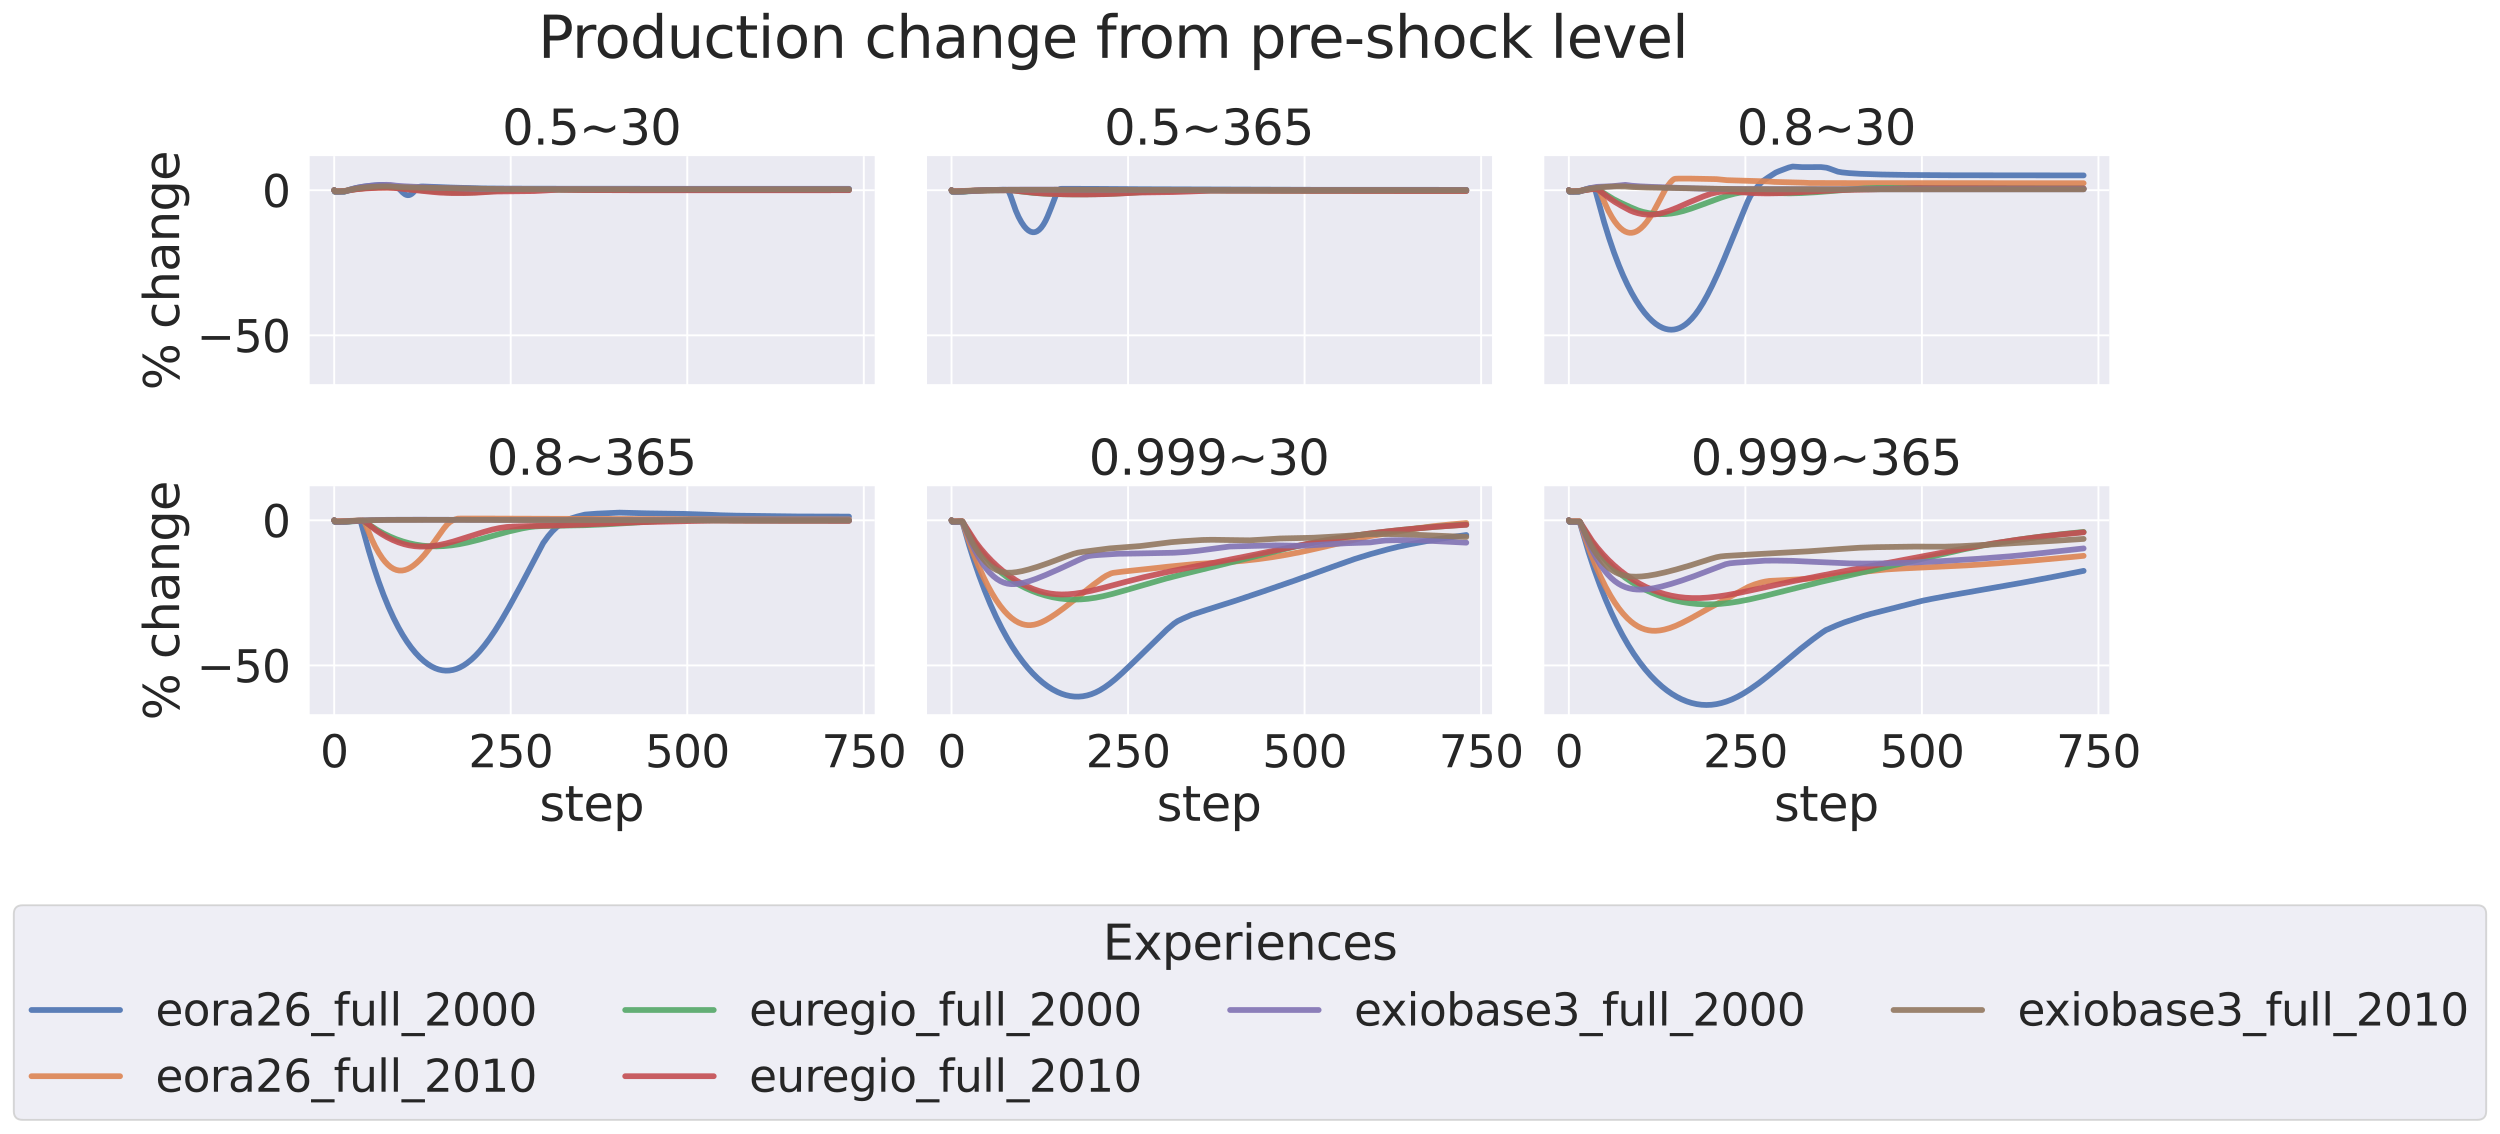<?xml version="1.0" encoding="utf-8" standalone="no"?>
<!DOCTYPE svg PUBLIC "-//W3C//DTD SVG 1.1//EN"
  "http://www.w3.org/Graphics/SVG/1.1/DTD/svg11.dtd">
<svg xmlns:xlink="http://www.w3.org/1999/xlink" width="1304.438pt" height="591.517pt" viewBox="0 0 1304.438 591.517" xmlns="http://www.w3.org/2000/svg" version="1.1">
 <defs>
  <style type="text/css">*{stroke-linejoin: round; stroke-linecap: butt}</style>
 </defs>
 <g id="figure_1">
  <g id="patch_1">
   <path d="M 0 591.517 
L 1304.438 591.517 
L 1304.438 -0 
L 0 -0 
z
" style="fill: #ffffff"/>
  </g>
  <g id="axes_1">
   <g id="patch_2">
    <path d="M 160.943 201.042 
L 456.401 201.042 
L 456.401 81.456 
L 160.943 81.456 
z
" style="fill: #eaeaf2"/>
   </g>
   <g id="matplotlib.axis_1">
    <g id="xtick_1">
     <g id="line2d_1">
      <path d="M 174.373 201.042 
L 174.373 81.456 
" clip-path="url(#p85cc9125d1)" style="fill: none; stroke: #ffffff; stroke-linecap: round"/>
     </g>
    </g>
    <g id="xtick_2">
     <g id="line2d_2">
      <path d="M 266.485 201.042 
L 266.485 81.456 
" clip-path="url(#p85cc9125d1)" style="fill: none; stroke: #ffffff; stroke-linecap: round"/>
     </g>
    </g>
    <g id="xtick_3">
     <g id="line2d_3">
      <path d="M 358.597 201.042 
L 358.597 81.456 
" clip-path="url(#p85cc9125d1)" style="fill: none; stroke: #ffffff; stroke-linecap: round"/>
     </g>
    </g>
    <g id="xtick_4">
     <g id="line2d_4">
      <path d="M 450.709 201.042 
L 450.709 81.456 
" clip-path="url(#p85cc9125d1)" style="fill: none; stroke: #ffffff; stroke-linecap: round"/>
     </g>
    </g>
   </g>
   <g id="matplotlib.axis_2">
    <g id="ytick_1">
     <g id="line2d_5">
      <path d="M 160.943 174.966 
L 456.401 174.966 
" clip-path="url(#p85cc9125d1)" style="fill: none; stroke: #ffffff; stroke-linecap: round"/>
     </g>
     <g id="text_1">
      <!-- −50 -->
      <g style="fill: #262626" transform="translate(102.691 183.742) scale(0.231 -0.231)">
       <defs>
        <path id="DejaVuSans-2212" d="M 678 2272 
L 4684 2272 
L 4684 1741 
L 678 1741 
L 678 2272 
z
" transform="scale(0.016)"/>
        <path id="DejaVuSans-35" d="M 691 4666 
L 3169 4666 
L 3169 4134 
L 1269 4134 
L 1269 2991 
Q 1406 3038 1543 3061 
Q 1681 3084 1819 3084 
Q 2600 3084 3056 2656 
Q 3513 2228 3513 1497 
Q 3513 744 3044 326 
Q 2575 -91 1722 -91 
Q 1428 -91 1123 -41 
Q 819 9 494 109 
L 494 744 
Q 775 591 1075 516 
Q 1375 441 1709 441 
Q 2250 441 2565 725 
Q 2881 1009 2881 1497 
Q 2881 1984 2565 2268 
Q 2250 2553 1709 2553 
Q 1456 2553 1204 2497 
Q 953 2441 691 2322 
L 691 4666 
z
" transform="scale(0.016)"/>
        <path id="DejaVuSans-30" d="M 2034 4250 
Q 1547 4250 1301 3770 
Q 1056 3291 1056 2328 
Q 1056 1369 1301 889 
Q 1547 409 2034 409 
Q 2525 409 2770 889 
Q 3016 1369 3016 2328 
Q 3016 3291 2770 3770 
Q 2525 4250 2034 4250 
z
M 2034 4750 
Q 2819 4750 3233 4129 
Q 3647 3509 3647 2328 
Q 3647 1150 3233 529 
Q 2819 -91 2034 -91 
Q 1250 -91 836 529 
Q 422 1150 422 2328 
Q 422 3509 836 4129 
Q 1250 4750 2034 4750 
z
" transform="scale(0.016)"/>
       </defs>
       <use xlink:href="#DejaVuSans-2212"/>
       <use xlink:href="#DejaVuSans-35" x="83.789"/>
       <use xlink:href="#DejaVuSans-30" x="147.412"/>
      </g>
     </g>
    </g>
    <g id="ytick_2">
     <g id="line2d_6">
      <path d="M 160.943 99.24 
L 456.401 99.24 
" clip-path="url(#p85cc9125d1)" style="fill: none; stroke: #ffffff; stroke-linecap: round"/>
     </g>
     <g id="text_2">
      <!-- 0 -->
      <g style="fill: #262626" transform="translate(136.746 108.016) scale(0.231 -0.231)">
       <use xlink:href="#DejaVuSans-30"/>
      </g>
     </g>
    </g>
    <g id="text_3">
     <!-- % change -->
     <g style="fill: #262626" transform="translate(93.45 203.597) rotate(-90) scale(0.252 -0.252)">
      <defs>
       <path id="DejaVuSans-25" d="M 4653 2053 
Q 4381 2053 4226 1822 
Q 4072 1591 4072 1178 
Q 4072 772 4226 539 
Q 4381 306 4653 306 
Q 4919 306 5073 539 
Q 5228 772 5228 1178 
Q 5228 1588 5073 1820 
Q 4919 2053 4653 2053 
z
M 4653 2450 
Q 5147 2450 5437 2106 
Q 5728 1763 5728 1178 
Q 5728 594 5436 251 
Q 5144 -91 4653 -91 
Q 4153 -91 3862 251 
Q 3572 594 3572 1178 
Q 3572 1766 3864 2108 
Q 4156 2450 4653 2450 
z
M 1428 4353 
Q 1159 4353 1004 4120 
Q 850 3888 850 3481 
Q 850 3069 1003 2837 
Q 1156 2606 1428 2606 
Q 1700 2606 1854 2837 
Q 2009 3069 2009 3481 
Q 2009 3884 1853 4118 
Q 1697 4353 1428 4353 
z
M 4250 4750 
L 4750 4750 
L 1831 -91 
L 1331 -91 
L 4250 4750 
z
M 1428 4750 
Q 1922 4750 2215 4408 
Q 2509 4066 2509 3481 
Q 2509 2891 2217 2550 
Q 1925 2209 1428 2209 
Q 931 2209 642 2551 
Q 353 2894 353 3481 
Q 353 4063 643 4406 
Q 934 4750 1428 4750 
z
" transform="scale(0.016)"/>
       <path id="DejaVuSans-20" transform="scale(0.016)"/>
       <path id="DejaVuSans-63" d="M 3122 3366 
L 3122 2828 
Q 2878 2963 2633 3030 
Q 2388 3097 2138 3097 
Q 1578 3097 1268 2742 
Q 959 2388 959 1747 
Q 959 1106 1268 751 
Q 1578 397 2138 397 
Q 2388 397 2633 464 
Q 2878 531 3122 666 
L 3122 134 
Q 2881 22 2623 -34 
Q 2366 -91 2075 -91 
Q 1284 -91 818 406 
Q 353 903 353 1747 
Q 353 2603 823 3093 
Q 1294 3584 2113 3584 
Q 2378 3584 2631 3529 
Q 2884 3475 3122 3366 
z
" transform="scale(0.016)"/>
       <path id="DejaVuSans-68" d="M 3513 2113 
L 3513 0 
L 2938 0 
L 2938 2094 
Q 2938 2591 2744 2837 
Q 2550 3084 2163 3084 
Q 1697 3084 1428 2787 
Q 1159 2491 1159 1978 
L 1159 0 
L 581 0 
L 581 4863 
L 1159 4863 
L 1159 2956 
Q 1366 3272 1645 3428 
Q 1925 3584 2291 3584 
Q 2894 3584 3203 3211 
Q 3513 2838 3513 2113 
z
" transform="scale(0.016)"/>
       <path id="DejaVuSans-61" d="M 2194 1759 
Q 1497 1759 1228 1600 
Q 959 1441 959 1056 
Q 959 750 1161 570 
Q 1363 391 1709 391 
Q 2188 391 2477 730 
Q 2766 1069 2766 1631 
L 2766 1759 
L 2194 1759 
z
M 3341 1997 
L 3341 0 
L 2766 0 
L 2766 531 
Q 2569 213 2275 61 
Q 1981 -91 1556 -91 
Q 1019 -91 701 211 
Q 384 513 384 1019 
Q 384 1609 779 1909 
Q 1175 2209 1959 2209 
L 2766 2209 
L 2766 2266 
Q 2766 2663 2505 2880 
Q 2244 3097 1772 3097 
Q 1472 3097 1187 3025 
Q 903 2953 641 2809 
L 641 3341 
Q 956 3463 1253 3523 
Q 1550 3584 1831 3584 
Q 2591 3584 2966 3190 
Q 3341 2797 3341 1997 
z
" transform="scale(0.016)"/>
       <path id="DejaVuSans-6e" d="M 3513 2113 
L 3513 0 
L 2938 0 
L 2938 2094 
Q 2938 2591 2744 2837 
Q 2550 3084 2163 3084 
Q 1697 3084 1428 2787 
Q 1159 2491 1159 1978 
L 1159 0 
L 581 0 
L 581 3500 
L 1159 3500 
L 1159 2956 
Q 1366 3272 1645 3428 
Q 1925 3584 2291 3584 
Q 2894 3584 3203 3211 
Q 3513 2838 3513 2113 
z
" transform="scale(0.016)"/>
       <path id="DejaVuSans-67" d="M 2906 1791 
Q 2906 2416 2648 2759 
Q 2391 3103 1925 3103 
Q 1463 3103 1205 2759 
Q 947 2416 947 1791 
Q 947 1169 1205 825 
Q 1463 481 1925 481 
Q 2391 481 2648 825 
Q 2906 1169 2906 1791 
z
M 3481 434 
Q 3481 -459 3084 -895 
Q 2688 -1331 1869 -1331 
Q 1566 -1331 1297 -1286 
Q 1028 -1241 775 -1147 
L 775 -588 
Q 1028 -725 1275 -790 
Q 1522 -856 1778 -856 
Q 2344 -856 2625 -561 
Q 2906 -266 2906 331 
L 2906 616 
Q 2728 306 2450 153 
Q 2172 0 1784 0 
Q 1141 0 747 490 
Q 353 981 353 1791 
Q 353 2603 747 3093 
Q 1141 3584 1784 3584 
Q 2172 3584 2450 3431 
Q 2728 3278 2906 2969 
L 2906 3500 
L 3481 3500 
L 3481 434 
z
" transform="scale(0.016)"/>
       <path id="DejaVuSans-65" d="M 3597 1894 
L 3597 1613 
L 953 1613 
Q 991 1019 1311 708 
Q 1631 397 2203 397 
Q 2534 397 2845 478 
Q 3156 559 3463 722 
L 3463 178 
Q 3153 47 2828 -22 
Q 2503 -91 2169 -91 
Q 1331 -91 842 396 
Q 353 884 353 1716 
Q 353 2575 817 3079 
Q 1281 3584 2069 3584 
Q 2775 3584 3186 3129 
Q 3597 2675 3597 1894 
z
M 3022 2063 
Q 3016 2534 2758 2815 
Q 2500 3097 2075 3097 
Q 1594 3097 1305 2825 
Q 1016 2553 972 2059 
L 3022 2063 
z
" transform="scale(0.016)"/>
      </defs>
      <use xlink:href="#DejaVuSans-25"/>
      <use xlink:href="#DejaVuSans-20" x="95.02"/>
      <use xlink:href="#DejaVuSans-63" x="126.807"/>
      <use xlink:href="#DejaVuSans-68" x="181.787"/>
      <use xlink:href="#DejaVuSans-61" x="245.166"/>
      <use xlink:href="#DejaVuSans-6e" x="306.445"/>
      <use xlink:href="#DejaVuSans-67" x="369.824"/>
      <use xlink:href="#DejaVuSans-65" x="433.301"/>
     </g>
    </g>
   </g>
   <g id="PolyCollection_1"/>
   <g id="PolyCollection_2"/>
   <g id="PolyCollection_3"/>
   <g id="PolyCollection_4"/>
   <g id="PolyCollection_5"/>
   <g id="PolyCollection_6"/>
   <g id="line2d_7">
    <path d="M 174.373 99.24 
L 174.741 100.006 
L 176.584 100.025 
L 179.531 99.994 
L 182.847 98.81 
L 185.795 98.06 
L 189.111 97.447 
L 193.164 96.925 
L 197.953 96.524 
L 199.796 96.52 
L 203.112 97.162 
L 206.059 97.739 
L 207.902 98.179 
L 208.638 98.916 
L 210.112 100.437 
L 211.218 101.309 
L 211.955 101.68 
L 212.691 101.85 
L 213.428 101.806 
L 214.165 101.544 
L 214.902 101.082 
L 215.639 100.416 
L 217.113 98.672 
L 217.481 98.188 
L 218.218 97.715 
L 219.323 97.352 
L 220.429 97.284 
L 235.167 97.845 
L 251.01 98.299 
L 265.748 98.415 
L 306.646 98.496 
L 442.971 98.509 
L 442.971 98.509 
" clip-path="url(#p85cc9125d1)" style="fill: none; stroke: #4c72b0; stroke-opacity: 0.9; stroke-width: 3; stroke-linecap: round"/>
   </g>
   <g id="line2d_8">
    <path d="M 174.373 99.24 
L 174.741 99.658 
L 177.32 99.673 
L 179.9 99.582 
L 182.479 99.07 
L 186.163 98.568 
L 190.953 98.157 
L 196.848 97.882 
L 202.375 97.81 
L 207.165 98.045 
L 224.85 98.443 
L 243.273 98.56 
L 334.648 98.787 
L 442.971 98.788 
L 442.971 98.788 
" clip-path="url(#p85cc9125d1)" style="fill: none; stroke: #dd8452; stroke-opacity: 0.9; stroke-width: 3; stroke-linecap: round"/>
   </g>
   <g id="line2d_9">
    <path d="M 174.373 99.24 
L 174.741 100.043 
L 175.847 100.09 
L 179.9 99.958 
L 182.11 99.351 
L 185.426 98.717 
L 189.479 98.193 
L 194.637 97.765 
L 200.164 97.519 
L 204.586 97.547 
L 206.796 97.756 
L 214.165 98.706 
L 221.903 99.477 
L 232.956 100.35 
L 238.114 100.483 
L 245.115 100.438 
L 251.378 100.186 
L 257.642 99.71 
L 264.274 99.18 
L 280.486 98.84 
L 292.276 99.047 
L 313.646 99.143 
L 395.81 99.164 
L 442.971 99.156 
L 442.971 99.156 
" clip-path="url(#p85cc9125d1)" style="fill: none; stroke: #55a868; stroke-opacity: 0.9; stroke-width: 3; stroke-linecap: round"/>
   </g>
   <g id="line2d_10">
    <path d="M 174.373 99.24 
L 174.741 99.871 
L 176.215 99.906 
L 179.9 99.805 
L 182.479 99.254 
L 186.163 98.735 
L 190.953 98.307 
L 197.585 97.957 
L 202.006 97.894 
L 205.691 98.044 
L 209.375 98.455 
L 216.376 99.216 
L 225.587 100.151 
L 229.64 100.498 
L 235.167 100.714 
L 241.799 100.752 
L 248.062 100.574 
L 256.168 100.064 
L 259.484 99.913 
L 278.644 99.689 
L 285.276 99.329 
L 291.539 98.956 
L 295.961 99.042 
L 304.435 99.164 
L 333.542 99.274 
L 420.128 99.274 
L 442.971 99.241 
L 442.971 99.241 
" clip-path="url(#p85cc9125d1)" style="fill: none; stroke: #c44e52; stroke-opacity: 0.9; stroke-width: 3; stroke-linecap: round"/>
   </g>
   <g id="line2d_11">
    <path d="M 174.373 99.24 
L 174.741 99.976 
L 176.215 100.001 
L 179.531 99.967 
L 185.426 98.173 
L 188.742 97.526 
L 192.795 96.969 
L 197.217 96.581 
L 201.638 96.426 
L 203.849 96.506 
L 206.796 96.897 
L 210.849 97.196 
L 216.376 97.457 
L 229.64 97.962 
L 251.01 98.563 
L 274.222 98.691 
L 336.858 98.739 
L 442.971 98.741 
L 442.971 98.741 
" clip-path="url(#p85cc9125d1)" style="fill: none; stroke: #8172b3; stroke-opacity: 0.9; stroke-width: 3; stroke-linecap: round"/>
   </g>
   <g id="line2d_12">
    <path d="M 174.373 99.24 
L 174.741 99.83 
L 176.952 99.841 
L 179.9 99.73 
L 182.11 99.117 
L 185.426 98.444 
L 189.111 97.923 
L 193.901 97.491 
L 199.059 97.263 
L 203.48 97.28 
L 207.533 97.573 
L 215.271 97.844 
L 264.274 98.721 
L 308.119 98.783 
L 442.971 98.791 
L 442.971 98.791 
" clip-path="url(#p85cc9125d1)" style="fill: none; stroke: #937860; stroke-opacity: 0.9; stroke-width: 3; stroke-linecap: round"/>
   </g>
   <g id="patch_3">
    <path d="M 160.943 201.042 
L 160.943 81.456 
" style="fill: none; stroke: #ffffff; stroke-width: 1.25; stroke-linejoin: miter; stroke-linecap: square"/>
   </g>
   <g id="patch_4">
    <path d="M 160.943 201.042 
L 456.401 201.042 
" style="fill: none; stroke: #ffffff; stroke-width: 1.25; stroke-linejoin: miter; stroke-linecap: square"/>
   </g>
   <g id="text_4">
    <!-- 0.5~30 -->
    <g style="fill: #262626" transform="translate(262.042 75.456) scale(0.252 -0.252)">
     <defs>
      <path id="DejaVuSans-2e" d="M 684 794 
L 1344 794 
L 1344 0 
L 684 0 
L 684 794 
z
" transform="scale(0.016)"/>
      <path id="DejaVuSans-7e" d="M 4684 2553 
L 4684 1997 
Q 4356 1750 4076 1644 
Q 3797 1538 3494 1538 
Q 3150 1538 2694 1722 
Q 2659 1734 2644 1741 
Q 2622 1750 2575 1766 
Q 2091 1959 1797 1959 
Q 1522 1959 1253 1839 
Q 984 1719 678 1459 
L 678 2016 
Q 1006 2263 1286 2370 
Q 1566 2478 1869 2478 
Q 2213 2478 2672 2291 
Q 2703 2278 2719 2272 
Q 2744 2263 2788 2247 
Q 3272 2053 3566 2053 
Q 3834 2053 4098 2172 
Q 4363 2291 4684 2553 
z
" transform="scale(0.016)"/>
      <path id="DejaVuSans-33" d="M 2597 2516 
Q 3050 2419 3304 2112 
Q 3559 1806 3559 1356 
Q 3559 666 3084 287 
Q 2609 -91 1734 -91 
Q 1441 -91 1130 -33 
Q 819 25 488 141 
L 488 750 
Q 750 597 1062 519 
Q 1375 441 1716 441 
Q 2309 441 2620 675 
Q 2931 909 2931 1356 
Q 2931 1769 2642 2001 
Q 2353 2234 1838 2234 
L 1294 2234 
L 1294 2753 
L 1863 2753 
Q 2328 2753 2575 2939 
Q 2822 3125 2822 3475 
Q 2822 3834 2567 4026 
Q 2313 4219 1838 4219 
Q 1578 4219 1281 4162 
Q 984 4106 628 3988 
L 628 4550 
Q 988 4650 1302 4700 
Q 1616 4750 1894 4750 
Q 2613 4750 3031 4423 
Q 3450 4097 3450 3541 
Q 3450 3153 3228 2886 
Q 3006 2619 2597 2516 
z
" transform="scale(0.016)"/>
     </defs>
     <use xlink:href="#DejaVuSans-30"/>
     <use xlink:href="#DejaVuSans-2e" x="63.623"/>
     <use xlink:href="#DejaVuSans-35" x="95.41"/>
     <use xlink:href="#DejaVuSans-7e" x="159.033"/>
     <use xlink:href="#DejaVuSans-33" x="242.822"/>
     <use xlink:href="#DejaVuSans-30" x="306.445"/>
    </g>
   </g>
  </g>
  <g id="axes_2">
   <g id="patch_5">
    <path d="M 483.047 201.042 
L 778.505 201.042 
L 778.505 81.456 
L 483.047 81.456 
z
" style="fill: #eaeaf2"/>
   </g>
   <g id="matplotlib.axis_3">
    <g id="xtick_5">
     <g id="line2d_13">
      <path d="M 496.477 201.042 
L 496.477 81.456 
" clip-path="url(#p77cf75be29)" style="fill: none; stroke: #ffffff; stroke-linecap: round"/>
     </g>
    </g>
    <g id="xtick_6">
     <g id="line2d_14">
      <path d="M 588.589 201.042 
L 588.589 81.456 
" clip-path="url(#p77cf75be29)" style="fill: none; stroke: #ffffff; stroke-linecap: round"/>
     </g>
    </g>
    <g id="xtick_7">
     <g id="line2d_15">
      <path d="M 680.701 201.042 
L 680.701 81.456 
" clip-path="url(#p77cf75be29)" style="fill: none; stroke: #ffffff; stroke-linecap: round"/>
     </g>
    </g>
    <g id="xtick_8">
     <g id="line2d_16">
      <path d="M 772.813 201.042 
L 772.813 81.456 
" clip-path="url(#p77cf75be29)" style="fill: none; stroke: #ffffff; stroke-linecap: round"/>
     </g>
    </g>
   </g>
   <g id="matplotlib.axis_4">
    <g id="ytick_3">
     <g id="line2d_17">
      <path d="M 483.047 174.966 
L 778.505 174.966 
" clip-path="url(#p77cf75be29)" style="fill: none; stroke: #ffffff; stroke-linecap: round"/>
     </g>
    </g>
    <g id="ytick_4">
     <g id="line2d_18">
      <path d="M 483.047 99.24 
L 778.505 99.24 
" clip-path="url(#p77cf75be29)" style="fill: none; stroke: #ffffff; stroke-linecap: round"/>
     </g>
    </g>
   </g>
   <g id="PolyCollection_7"/>
   <g id="PolyCollection_8"/>
   <g id="PolyCollection_9"/>
   <g id="PolyCollection_10"/>
   <g id="PolyCollection_11"/>
   <g id="PolyCollection_12"/>
   <g id="line2d_19">
    <path d="M 496.477 99.24 
L 496.845 100.006 
L 498.688 100.043 
L 502.372 99.966 
L 507.162 99.557 
L 513.794 99.231 
L 523.374 99.006 
L 525.216 99.059 
L 525.953 99.315 
L 526.69 100.677 
L 527.427 102.535 
L 530.006 109.87 
L 531.48 113.221 
L 532.953 115.934 
L 534.427 118.096 
L 535.532 119.348 
L 536.638 120.281 
L 537.743 120.891 
L 538.848 121.171 
L 539.585 121.169 
L 540.322 121.014 
L 541.059 120.703 
L 542.165 119.935 
L 543.27 118.796 
L 544.375 117.268 
L 545.481 115.335 
L 546.586 112.99 
L 548.428 108.439 
L 551.376 100.746 
L 551.744 99.985 
L 552.481 99.129 
L 553.218 98.571 
L 554.323 98.508 
L 571.272 98.552 
L 596.695 98.728 
L 690.281 99.042 
L 765.076 99.058 
L 765.076 99.058 
" clip-path="url(#p77cf75be29)" style="fill: none; stroke: #4c72b0; stroke-opacity: 0.9; stroke-width: 3; stroke-linecap: round"/>
   </g>
   <g id="line2d_20">
    <path d="M 496.477 99.24 
L 496.845 99.658 
L 499.425 99.685 
L 503.109 99.591 
L 509.373 99.32 
L 518.952 99.147 
L 537.743 99.079 
L 591.168 99.146 
L 761.391 99.209 
L 765.076 99.209 
L 765.076 99.209 
" clip-path="url(#p77cf75be29)" style="fill: none; stroke: #dd8452; stroke-opacity: 0.9; stroke-width: 3; stroke-linecap: round"/>
   </g>
   <g id="line2d_21">
    <path d="M 496.477 99.24 
L 496.845 100.043 
L 497.951 100.101 
L 502.741 100.017 
L 507.899 99.668 
L 515.268 99.41 
L 526.321 99.254 
L 528.532 99.369 
L 533.322 99.975 
L 538.848 100.604 
L 544.744 101.037 
L 551.744 101.309 
L 560.587 101.431 
L 571.272 101.352 
L 581.588 101.057 
L 589.694 100.618 
L 601.853 99.863 
L 620.275 99.409 
L 681.438 99.613 
L 765.076 99.624 
L 765.076 99.624 
" clip-path="url(#p77cf75be29)" style="fill: none; stroke: #55a868; stroke-opacity: 0.9; stroke-width: 3; stroke-linecap: round"/>
   </g>
   <g id="line2d_22">
    <path d="M 496.477 99.24 
L 496.845 99.871 
L 498.319 99.918 
L 503.109 99.825 
L 509.004 99.527 
L 518.584 99.31 
L 526.69 99.283 
L 529.269 99.474 
L 541.428 100.761 
L 548.06 101.144 
L 556.534 101.399 
L 566.482 101.467 
L 576.062 101.312 
L 583.799 100.982 
L 594.484 100.453 
L 611.801 100.211 
L 621.381 99.89 
L 631.697 99.486 
L 742.6 99.661 
L 765.076 99.648 
L 765.076 99.648 
" clip-path="url(#p77cf75be29)" style="fill: none; stroke: #c44e52; stroke-opacity: 0.9; stroke-width: 3; stroke-linecap: round"/>
   </g>
   <g id="line2d_23">
    <path d="M 496.477 99.24 
L 496.845 99.976 
L 498.319 100.015 
L 502.741 99.919 
L 507.899 99.487 
L 514.899 99.163 
L 524.111 98.981 
L 540.691 98.917 
L 570.167 99.006 
L 618.065 99.112 
L 765.076 99.191 
L 765.076 99.191 
" clip-path="url(#p77cf75be29)" style="fill: none; stroke: #8172b3; stroke-opacity: 0.9; stroke-width: 3; stroke-linecap: round"/>
   </g>
   <g id="line2d_24">
    <path d="M 496.477 99.24 
L 496.845 99.83 
L 499.056 99.857 
L 503.109 99.745 
L 508.636 99.387 
L 516.005 99.154 
L 527.795 99.035 
L 562.798 99.011 
L 601.853 99.122 
L 733.389 99.195 
L 765.076 99.197 
L 765.076 99.197 
" clip-path="url(#p77cf75be29)" style="fill: none; stroke: #937860; stroke-opacity: 0.9; stroke-width: 3; stroke-linecap: round"/>
   </g>
   <g id="patch_6">
    <path d="M 483.047 201.042 
L 483.047 81.456 
" style="fill: none; stroke: #ffffff; stroke-width: 1.25; stroke-linejoin: miter; stroke-linecap: square"/>
   </g>
   <g id="patch_7">
    <path d="M 483.047 201.042 
L 778.505 201.042 
" style="fill: none; stroke: #ffffff; stroke-width: 1.25; stroke-linejoin: miter; stroke-linecap: square"/>
   </g>
   <g id="text_5">
    <!-- 0.5~365 -->
    <g style="fill: #262626" transform="translate(576.13 75.456) scale(0.252 -0.252)">
     <defs>
      <path id="DejaVuSans-36" d="M 2113 2584 
Q 1688 2584 1439 2293 
Q 1191 2003 1191 1497 
Q 1191 994 1439 701 
Q 1688 409 2113 409 
Q 2538 409 2786 701 
Q 3034 994 3034 1497 
Q 3034 2003 2786 2293 
Q 2538 2584 2113 2584 
z
M 3366 4563 
L 3366 3988 
Q 3128 4100 2886 4159 
Q 2644 4219 2406 4219 
Q 1781 4219 1451 3797 
Q 1122 3375 1075 2522 
Q 1259 2794 1537 2939 
Q 1816 3084 2150 3084 
Q 2853 3084 3261 2657 
Q 3669 2231 3669 1497 
Q 3669 778 3244 343 
Q 2819 -91 2113 -91 
Q 1303 -91 875 529 
Q 447 1150 447 2328 
Q 447 3434 972 4092 
Q 1497 4750 2381 4750 
Q 2619 4750 2861 4703 
Q 3103 4656 3366 4563 
z
" transform="scale(0.016)"/>
     </defs>
     <use xlink:href="#DejaVuSans-30"/>
     <use xlink:href="#DejaVuSans-2e" x="63.623"/>
     <use xlink:href="#DejaVuSans-35" x="95.41"/>
     <use xlink:href="#DejaVuSans-7e" x="159.033"/>
     <use xlink:href="#DejaVuSans-33" x="242.822"/>
     <use xlink:href="#DejaVuSans-36" x="306.445"/>
     <use xlink:href="#DejaVuSans-35" x="370.068"/>
    </g>
   </g>
  </g>
  <g id="axes_3">
   <g id="patch_8">
    <path d="M 805.151 201.042 
L 1100.61 201.042 
L 1100.61 81.456 
L 805.151 81.456 
z
" style="fill: #eaeaf2"/>
   </g>
   <g id="matplotlib.axis_5">
    <g id="xtick_9">
     <g id="line2d_25">
      <path d="M 818.581 201.042 
L 818.581 81.456 
" clip-path="url(#p5c28b91324)" style="fill: none; stroke: #ffffff; stroke-linecap: round"/>
     </g>
    </g>
    <g id="xtick_10">
     <g id="line2d_26">
      <path d="M 910.693 201.042 
L 910.693 81.456 
" clip-path="url(#p5c28b91324)" style="fill: none; stroke: #ffffff; stroke-linecap: round"/>
     </g>
    </g>
    <g id="xtick_11">
     <g id="line2d_27">
      <path d="M 1002.805 201.042 
L 1002.805 81.456 
" clip-path="url(#p5c28b91324)" style="fill: none; stroke: #ffffff; stroke-linecap: round"/>
     </g>
    </g>
    <g id="xtick_12">
     <g id="line2d_28">
      <path d="M 1094.917 201.042 
L 1094.917 81.456 
" clip-path="url(#p5c28b91324)" style="fill: none; stroke: #ffffff; stroke-linecap: round"/>
     </g>
    </g>
   </g>
   <g id="matplotlib.axis_6">
    <g id="ytick_5">
     <g id="line2d_29">
      <path d="M 805.151 174.966 
L 1100.61 174.966 
" clip-path="url(#p5c28b91324)" style="fill: none; stroke: #ffffff; stroke-linecap: round"/>
     </g>
    </g>
    <g id="ytick_6">
     <g id="line2d_30">
      <path d="M 805.151 99.24 
L 1100.61 99.24 
" clip-path="url(#p5c28b91324)" style="fill: none; stroke: #ffffff; stroke-linecap: round"/>
     </g>
    </g>
   </g>
   <g id="PolyCollection_13"/>
   <g id="PolyCollection_14"/>
   <g id="PolyCollection_15"/>
   <g id="PolyCollection_16"/>
   <g id="PolyCollection_17"/>
   <g id="PolyCollection_18"/>
   <g id="line2d_31">
    <path d="M 818.581 99.24 
L 818.95 100.006 
L 820.792 100.025 
L 823.739 99.994 
L 827.055 98.81 
L 829.635 98.144 
L 831.477 98.504 
L 831.845 98.627 
L 832.214 98.898 
L 832.582 99.854 
L 837.003 115.965 
L 839.583 124.293 
L 842.162 131.825 
L 844.741 138.602 
L 846.952 143.844 
L 849.162 148.588 
L 851.373 152.86 
L 853.584 156.69 
L 855.794 160.091 
L 858.005 163.07 
L 860.216 165.628 
L 862.058 167.44 
L 863.9 168.958 
L 865.742 170.179 
L 867.585 171.098 
L 869.058 171.612 
L 870.532 171.925 
L 872.006 172.034 
L 873.48 171.933 
L 874.954 171.618 
L 876.427 171.085 
L 877.901 170.327 
L 879.375 169.343 
L 880.849 168.132 
L 882.691 166.292 
L 884.533 164.092 
L 886.376 161.538 
L 888.586 158.03 
L 890.797 154.083 
L 893.376 148.998 
L 896.324 142.665 
L 899.64 135.005 
L 904.798 122.42 
L 911.798 105.37 
L 913.272 102.345 
L 914.746 100.167 
L 917.694 96.551 
L 919.536 94.69 
L 922.483 92.649 
L 926.536 90.036 
L 928.379 89.256 
L 933.168 87.455 
L 935.379 86.892 
L 936.853 86.995 
L 940.169 87.2 
L 944.59 87.203 
L 950.117 87.163 
L 953.065 87.508 
L 954.907 88.096 
L 958.96 89.574 
L 961.17 89.952 
L 964.855 90.329 
L 970.75 90.691 
L 981.804 91.052 
L 995.805 91.294 
L 1019.385 91.447 
L 1071.336 91.508 
L 1087.18 91.51 
L 1087.18 91.51 
" clip-path="url(#p5c28b91324)" style="fill: none; stroke: #4c72b0; stroke-opacity: 0.9; stroke-width: 3; stroke-linecap: round"/>
   </g>
   <g id="line2d_32">
    <path d="M 818.581 99.24 
L 818.95 99.658 
L 821.529 99.673 
L 824.108 99.582 
L 826.687 99.07 
L 830.371 98.568 
L 831.108 98.544 
L 834.056 98.892 
L 834.424 99.166 
L 835.161 100.806 
L 837.372 106.043 
L 839.214 109.97 
L 841.056 113.307 
L 842.53 115.578 
L 844.004 117.479 
L 845.478 119.015 
L 846.952 120.19 
L 848.057 120.827 
L 849.162 121.252 
L 850.268 121.465 
L 851.373 121.466 
L 852.478 121.259 
L 853.584 120.849 
L 854.689 120.239 
L 856.163 119.124 
L 857.637 117.685 
L 859.11 115.944 
L 860.953 113.364 
L 862.795 110.351 
L 865.006 106.256 
L 868.69 99.274 
L 869.795 97.506 
L 871.638 95.119 
L 872.743 93.978 
L 873.48 93.447 
L 874.217 93.26 
L 876.059 93.179 
L 881.954 93.194 
L 895.587 93.469 
L 901.113 94.016 
L 922.483 94.667 
L 925.799 94.913 
L 932.432 95.093 
L 941.274 95.328 
L 944.222 95.48 
L 968.171 95.556 
L 1070.968 95.584 
L 1087.18 95.584 
L 1087.18 95.584 
" clip-path="url(#p5c28b91324)" style="fill: none; stroke: #dd8452; stroke-opacity: 0.9; stroke-width: 3; stroke-linecap: round"/>
   </g>
   <g id="line2d_33">
    <path d="M 818.581 99.24 
L 818.95 100.043 
L 820.055 100.09 
L 824.108 99.958 
L 826.318 99.351 
L 829.635 98.717 
L 831.108 98.571 
L 832.582 98.57 
L 833.319 98.71 
L 834.056 99.062 
L 841.793 103.822 
L 845.109 105.536 
L 850.636 108.075 
L 854.689 109.777 
L 857.268 110.562 
L 860.216 111.194 
L 863.163 111.589 
L 866.111 111.754 
L 869.058 111.694 
L 872.006 111.418 
L 874.954 110.921 
L 878.27 110.11 
L 882.323 108.858 
L 887.849 106.878 
L 897.797 103.195 
L 901.113 102.115 
L 905.166 101.055 
L 908.114 100.47 
L 910.693 100.138 
L 913.641 100.011 
L 917.325 100.158 
L 922.852 100.541 
L 928.01 100.772 
L 933.905 100.878 
L 939.8 100.736 
L 947.906 100.28 
L 958.591 99.435 
L 972.592 98.294 
L 979.224 98.067 
L 985.488 98.052 
L 1013.122 98.329 
L 1072.073 98.36 
L 1087.18 98.36 
L 1087.18 98.36 
" clip-path="url(#p5c28b91324)" style="fill: none; stroke: #55a868; stroke-opacity: 0.9; stroke-width: 3; stroke-linecap: round"/>
   </g>
   <g id="line2d_34">
    <path d="M 818.581 99.24 
L 818.95 99.871 
L 820.423 99.906 
L 824.108 99.805 
L 826.687 99.254 
L 830.003 98.778 
L 831.845 98.696 
L 832.951 98.758 
L 833.687 98.915 
L 834.424 99.29 
L 836.267 100.771 
L 839.583 103.335 
L 842.53 105.337 
L 845.846 107.311 
L 850.636 109.869 
L 852.478 110.602 
L 854.689 111.257 
L 856.9 111.704 
L 859.11 111.952 
L 861.321 112.002 
L 863.532 111.855 
L 865.742 111.51 
L 868.322 110.861 
L 871.269 109.858 
L 875.322 108.262 
L 881.217 105.654 
L 888.955 102.407 
L 892.639 101.114 
L 895.587 100.399 
L 897.797 100.04 
L 900.377 99.91 
L 904.429 99.972 
L 908.482 100.293 
L 915.483 100.784 
L 922.115 100.922 
L 928.379 100.804 
L 936.484 100.422 
L 959.697 99.175 
L 976.277 98.818 
L 999.121 98.175 
L 1069.863 98.344 
L 1087.18 98.34 
L 1087.18 98.34 
" clip-path="url(#p5c28b91324)" style="fill: none; stroke: #c44e52; stroke-opacity: 0.9; stroke-width: 3; stroke-linecap: round"/>
   </g>
   <g id="line2d_35">
    <path d="M 818.581 99.24 
L 818.95 99.976 
L 820.423 100.001 
L 823.739 99.967 
L 829.635 98.173 
L 832.951 97.526 
L 834.056 97.453 
L 841.056 97.17 
L 848.057 96.451 
L 851.373 96.906 
L 855.794 97.235 
L 861.321 97.488 
L 887.112 98.397 
L 896.692 98.576 
L 921.378 98.7 
L 991.015 98.743 
L 1087.18 98.744 
L 1087.18 98.744 
" clip-path="url(#p5c28b91324)" style="fill: none; stroke: #8172b3; stroke-opacity: 0.9; stroke-width: 3; stroke-linecap: round"/>
   </g>
   <g id="line2d_36">
    <path d="M 818.581 99.24 
L 818.95 99.83 
L 821.16 99.841 
L 824.108 99.73 
L 826.318 99.117 
L 829.635 98.444 
L 833.319 97.923 
L 838.109 97.491 
L 843.267 97.263 
L 847.688 97.28 
L 851.741 97.573 
L 859.479 97.844 
L 908.482 98.721 
L 952.328 98.783 
L 1087.18 98.791 
L 1087.18 98.791 
" clip-path="url(#p5c28b91324)" style="fill: none; stroke: #937860; stroke-opacity: 0.9; stroke-width: 3; stroke-linecap: round"/>
   </g>
   <g id="patch_9">
    <path d="M 805.151 201.042 
L 805.151 81.456 
" style="fill: none; stroke: #ffffff; stroke-width: 1.25; stroke-linejoin: miter; stroke-linecap: square"/>
   </g>
   <g id="patch_10">
    <path d="M 805.151 201.042 
L 1100.61 201.042 
" style="fill: none; stroke: #ffffff; stroke-width: 1.25; stroke-linejoin: miter; stroke-linecap: square"/>
   </g>
   <g id="text_6">
    <!-- 0.8~30 -->
    <g style="fill: #262626" transform="translate(906.251 75.456) scale(0.252 -0.252)">
     <defs>
      <path id="DejaVuSans-38" d="M 2034 2216 
Q 1584 2216 1326 1975 
Q 1069 1734 1069 1313 
Q 1069 891 1326 650 
Q 1584 409 2034 409 
Q 2484 409 2743 651 
Q 3003 894 3003 1313 
Q 3003 1734 2745 1975 
Q 2488 2216 2034 2216 
z
M 1403 2484 
Q 997 2584 770 2862 
Q 544 3141 544 3541 
Q 544 4100 942 4425 
Q 1341 4750 2034 4750 
Q 2731 4750 3128 4425 
Q 3525 4100 3525 3541 
Q 3525 3141 3298 2862 
Q 3072 2584 2669 2484 
Q 3125 2378 3379 2068 
Q 3634 1759 3634 1313 
Q 3634 634 3220 271 
Q 2806 -91 2034 -91 
Q 1263 -91 848 271 
Q 434 634 434 1313 
Q 434 1759 690 2068 
Q 947 2378 1403 2484 
z
M 1172 3481 
Q 1172 3119 1398 2916 
Q 1625 2713 2034 2713 
Q 2441 2713 2670 2916 
Q 2900 3119 2900 3481 
Q 2900 3844 2670 4047 
Q 2441 4250 2034 4250 
Q 1625 4250 1398 4047 
Q 1172 3844 1172 3481 
z
" transform="scale(0.016)"/>
     </defs>
     <use xlink:href="#DejaVuSans-30"/>
     <use xlink:href="#DejaVuSans-2e" x="63.623"/>
     <use xlink:href="#DejaVuSans-38" x="95.41"/>
     <use xlink:href="#DejaVuSans-7e" x="159.033"/>
     <use xlink:href="#DejaVuSans-33" x="242.822"/>
     <use xlink:href="#DejaVuSans-30" x="306.445"/>
    </g>
   </g>
  </g>
  <g id="axes_4">
   <g id="patch_11">
    <path d="M 160.943 373.284 
L 456.401 373.284 
L 456.401 253.698 
L 160.943 253.698 
z
" style="fill: #eaeaf2"/>
   </g>
   <g id="matplotlib.axis_7">
    <g id="xtick_13">
     <g id="line2d_37">
      <path d="M 174.373 373.284 
L 174.373 253.698 
" clip-path="url(#pd06403d95f)" style="fill: none; stroke: #ffffff; stroke-linecap: round"/>
     </g>
     <g id="text_7">
      <!-- 0 -->
      <g style="fill: #262626" transform="translate(167.024 400.336) scale(0.231 -0.231)">
       <use xlink:href="#DejaVuSans-30"/>
      </g>
     </g>
    </g>
    <g id="xtick_14">
     <g id="line2d_38">
      <path d="M 266.485 373.284 
L 266.485 253.698 
" clip-path="url(#pd06403d95f)" style="fill: none; stroke: #ffffff; stroke-linecap: round"/>
     </g>
     <g id="text_8">
      <!-- 250 -->
      <g style="fill: #262626" transform="translate(244.439 400.336) scale(0.231 -0.231)">
       <defs>
        <path id="DejaVuSans-32" d="M 1228 531 
L 3431 531 
L 3431 0 
L 469 0 
L 469 531 
Q 828 903 1448 1529 
Q 2069 2156 2228 2338 
Q 2531 2678 2651 2914 
Q 2772 3150 2772 3378 
Q 2772 3750 2511 3984 
Q 2250 4219 1831 4219 
Q 1534 4219 1204 4116 
Q 875 4013 500 3803 
L 500 4441 
Q 881 4594 1212 4672 
Q 1544 4750 1819 4750 
Q 2544 4750 2975 4387 
Q 3406 4025 3406 3419 
Q 3406 3131 3298 2873 
Q 3191 2616 2906 2266 
Q 2828 2175 2409 1742 
Q 1991 1309 1228 531 
z
" transform="scale(0.016)"/>
       </defs>
       <use xlink:href="#DejaVuSans-32"/>
       <use xlink:href="#DejaVuSans-35" x="63.623"/>
       <use xlink:href="#DejaVuSans-30" x="127.246"/>
      </g>
     </g>
    </g>
    <g id="xtick_15">
     <g id="line2d_39">
      <path d="M 358.597 373.284 
L 358.597 253.698 
" clip-path="url(#pd06403d95f)" style="fill: none; stroke: #ffffff; stroke-linecap: round"/>
     </g>
     <g id="text_9">
      <!-- 500 -->
      <g style="fill: #262626" transform="translate(336.551 400.336) scale(0.231 -0.231)">
       <use xlink:href="#DejaVuSans-35"/>
       <use xlink:href="#DejaVuSans-30" x="63.623"/>
       <use xlink:href="#DejaVuSans-30" x="127.246"/>
      </g>
     </g>
    </g>
    <g id="xtick_16">
     <g id="line2d_40">
      <path d="M 450.709 373.284 
L 450.709 253.698 
" clip-path="url(#pd06403d95f)" style="fill: none; stroke: #ffffff; stroke-linecap: round"/>
     </g>
     <g id="text_10">
      <!-- 750 -->
      <g style="fill: #262626" transform="translate(428.663 400.336) scale(0.231 -0.231)">
       <defs>
        <path id="DejaVuSans-37" d="M 525 4666 
L 3525 4666 
L 3525 4397 
L 1831 0 
L 1172 0 
L 2766 4134 
L 525 4134 
L 525 4666 
z
" transform="scale(0.016)"/>
       </defs>
       <use xlink:href="#DejaVuSans-37"/>
       <use xlink:href="#DejaVuSans-35" x="63.623"/>
       <use xlink:href="#DejaVuSans-30" x="127.246"/>
      </g>
     </g>
    </g>
    <g id="text_11">
     <!-- step -->
     <g style="fill: #262626" transform="translate(281.417 428.289) scale(0.252 -0.252)">
      <defs>
       <path id="DejaVuSans-73" d="M 2834 3397 
L 2834 2853 
Q 2591 2978 2328 3040 
Q 2066 3103 1784 3103 
Q 1356 3103 1142 2972 
Q 928 2841 928 2578 
Q 928 2378 1081 2264 
Q 1234 2150 1697 2047 
L 1894 2003 
Q 2506 1872 2764 1633 
Q 3022 1394 3022 966 
Q 3022 478 2636 193 
Q 2250 -91 1575 -91 
Q 1294 -91 989 -36 
Q 684 19 347 128 
L 347 722 
Q 666 556 975 473 
Q 1284 391 1588 391 
Q 1994 391 2212 530 
Q 2431 669 2431 922 
Q 2431 1156 2273 1281 
Q 2116 1406 1581 1522 
L 1381 1569 
Q 847 1681 609 1914 
Q 372 2147 372 2553 
Q 372 3047 722 3315 
Q 1072 3584 1716 3584 
Q 2034 3584 2315 3537 
Q 2597 3491 2834 3397 
z
" transform="scale(0.016)"/>
       <path id="DejaVuSans-74" d="M 1172 4494 
L 1172 3500 
L 2356 3500 
L 2356 3053 
L 1172 3053 
L 1172 1153 
Q 1172 725 1289 603 
Q 1406 481 1766 481 
L 2356 481 
L 2356 0 
L 1766 0 
Q 1100 0 847 248 
Q 594 497 594 1153 
L 594 3053 
L 172 3053 
L 172 3500 
L 594 3500 
L 594 4494 
L 1172 4494 
z
" transform="scale(0.016)"/>
       <path id="DejaVuSans-70" d="M 1159 525 
L 1159 -1331 
L 581 -1331 
L 581 3500 
L 1159 3500 
L 1159 2969 
Q 1341 3281 1617 3432 
Q 1894 3584 2278 3584 
Q 2916 3584 3314 3078 
Q 3713 2572 3713 1747 
Q 3713 922 3314 415 
Q 2916 -91 2278 -91 
Q 1894 -91 1617 61 
Q 1341 213 1159 525 
z
M 3116 1747 
Q 3116 2381 2855 2742 
Q 2594 3103 2138 3103 
Q 1681 3103 1420 2742 
Q 1159 2381 1159 1747 
Q 1159 1113 1420 752 
Q 1681 391 2138 391 
Q 2594 391 2855 752 
Q 3116 1113 3116 1747 
z
" transform="scale(0.016)"/>
      </defs>
      <use xlink:href="#DejaVuSans-73"/>
      <use xlink:href="#DejaVuSans-74" x="52.1"/>
      <use xlink:href="#DejaVuSans-65" x="91.309"/>
      <use xlink:href="#DejaVuSans-70" x="152.832"/>
     </g>
    </g>
   </g>
   <g id="matplotlib.axis_8">
    <g id="ytick_7">
     <g id="line2d_41">
      <path d="M 160.943 347.208 
L 456.401 347.208 
" clip-path="url(#pd06403d95f)" style="fill: none; stroke: #ffffff; stroke-linecap: round"/>
     </g>
     <g id="text_12">
      <!-- −50 -->
      <g style="fill: #262626" transform="translate(102.691 355.984) scale(0.231 -0.231)">
       <use xlink:href="#DejaVuSans-2212"/>
       <use xlink:href="#DejaVuSans-35" x="83.789"/>
       <use xlink:href="#DejaVuSans-30" x="147.412"/>
      </g>
     </g>
    </g>
    <g id="ytick_8">
     <g id="line2d_42">
      <path d="M 160.943 271.482 
L 456.401 271.482 
" clip-path="url(#pd06403d95f)" style="fill: none; stroke: #ffffff; stroke-linecap: round"/>
     </g>
     <g id="text_13">
      <!-- 0 -->
      <g style="fill: #262626" transform="translate(136.746 280.258) scale(0.231 -0.231)">
       <use xlink:href="#DejaVuSans-30"/>
      </g>
     </g>
    </g>
    <g id="text_14">
     <!-- % change -->
     <g style="fill: #262626" transform="translate(93.45 375.839) rotate(-90) scale(0.252 -0.252)">
      <use xlink:href="#DejaVuSans-25"/>
      <use xlink:href="#DejaVuSans-20" x="95.02"/>
      <use xlink:href="#DejaVuSans-63" x="126.807"/>
      <use xlink:href="#DejaVuSans-68" x="181.787"/>
      <use xlink:href="#DejaVuSans-61" x="245.166"/>
      <use xlink:href="#DejaVuSans-6e" x="306.445"/>
      <use xlink:href="#DejaVuSans-67" x="369.824"/>
      <use xlink:href="#DejaVuSans-65" x="433.301"/>
     </g>
    </g>
   </g>
   <g id="PolyCollection_19"/>
   <g id="PolyCollection_20"/>
   <g id="PolyCollection_21"/>
   <g id="PolyCollection_22"/>
   <g id="PolyCollection_23"/>
   <g id="PolyCollection_24"/>
   <g id="line2d_43">
    <path d="M 174.373 271.482 
L 174.741 272.248 
L 176.584 272.285 
L 180.268 272.208 
L 185.058 271.799 
L 187.637 271.654 
L 188.005 271.746 
L 188.374 272.604 
L 192.427 287.316 
L 195.006 295.804 
L 197.585 303.508 
L 200.164 310.477 
L 202.743 316.759 
L 205.322 322.4 
L 207.902 327.438 
L 210.112 331.303 
L 212.323 334.77 
L 214.534 337.853 
L 216.744 340.569 
L 218.955 342.933 
L 221.166 344.951 
L 223.376 346.625 
L 225.219 347.76 
L 227.061 348.658 
L 228.903 349.318 
L 230.745 349.74 
L 232.588 349.922 
L 234.43 349.865 
L 236.272 349.568 
L 238.114 349.033 
L 239.957 348.261 
L 241.799 347.256 
L 243.641 346.024 
L 245.852 344.252 
L 248.062 342.172 
L 250.273 339.799 
L 252.852 336.682 
L 255.431 333.218 
L 258.379 328.869 
L 261.695 323.54 
L 265.379 317.161 
L 271.643 305.701 
L 279.012 291.727 
L 283.433 283.324 
L 286.013 279.765 
L 288.223 277.196 
L 290.434 275.066 
L 293.013 272.83 
L 294.118 272.15 
L 297.803 270.573 
L 301.119 269.546 
L 305.172 268.506 
L 311.435 268.008 
L 323.226 267.473 
L 337.595 267.846 
L 357.491 268.151 
L 361.544 268.301 
L 370.756 268.614 
L 376.282 268.859 
L 384.02 269.054 
L 416.443 269.479 
L 442.971 269.55 
L 442.971 269.55 
" clip-path="url(#pd06403d95f)" style="fill: none; stroke: #4c72b0; stroke-opacity: 0.9; stroke-width: 3; stroke-linecap: round"/>
   </g>
   <g id="line2d_44">
    <path d="M 174.373 271.482 
L 174.741 271.9 
L 177.32 271.927 
L 181.005 271.833 
L 187.269 271.562 
L 189.479 271.541 
L 189.848 271.719 
L 190.216 272.325 
L 193.901 281.279 
L 195.743 285.102 
L 197.585 288.403 
L 199.427 291.207 
L 200.901 293.083 
L 202.375 294.636 
L 203.849 295.868 
L 205.322 296.783 
L 206.796 297.386 
L 208.27 297.687 
L 209.744 297.697 
L 211.218 297.431 
L 212.691 296.907 
L 214.165 296.142 
L 215.639 295.155 
L 217.481 293.643 
L 219.323 291.858 
L 221.534 289.399 
L 224.113 286.16 
L 227.061 282.077 
L 231.482 275.852 
L 233.325 273.649 
L 234.798 272.364 
L 236.272 271.501 
L 237.377 271.047 
L 238.851 270.613 
L 240.693 270.561 
L 256.537 270.574 
L 293.75 270.71 
L 378.125 270.97 
L 442.971 271.042 
L 442.971 271.042 
" clip-path="url(#pd06403d95f)" style="fill: none; stroke: #dd8452; stroke-opacity: 0.9; stroke-width: 3; stroke-linecap: round"/>
   </g>
   <g id="line2d_45">
    <path d="M 174.373 271.482 
L 174.741 272.285 
L 175.847 272.343 
L 180.636 272.259 
L 185.795 271.91 
L 189.111 271.787 
L 189.848 271.989 
L 191.321 272.939 
L 196.848 276.515 
L 200.164 278.368 
L 203.48 279.97 
L 206.796 281.348 
L 210.112 282.494 
L 213.428 283.424 
L 216.744 284.143 
L 220.429 284.699 
L 224.113 285.009 
L 227.798 285.086 
L 231.482 284.947 
L 235.535 284.566 
L 239.588 283.951 
L 244.009 283.051 
L 249.905 281.594 
L 258.747 279.14 
L 265.379 277.338 
L 272.38 275.725 
L 276.064 275.063 
L 279.38 274.681 
L 283.433 274.46 
L 290.065 274.312 
L 305.172 274.038 
L 315.857 273.596 
L 329.489 272.794 
L 347.543 271.615 
L 356.386 271.383 
L 370.387 271.517 
L 403.179 271.691 
L 442.971 271.707 
L 442.971 271.707 
" clip-path="url(#pd06403d95f)" style="fill: none; stroke: #55a868; stroke-opacity: 0.9; stroke-width: 3; stroke-linecap: round"/>
   </g>
   <g id="line2d_46">
    <path d="M 174.373 271.482 
L 174.741 272.113 
L 176.215 272.16 
L 181.005 272.067 
L 186.9 271.769 
L 189.479 271.746 
L 190.216 272.04 
L 191.321 272.839 
L 196.111 276.635 
L 199.059 278.612 
L 202.006 280.322 
L 204.954 281.774 
L 207.902 282.985 
L 210.849 283.933 
L 213.428 284.546 
L 216.376 285.002 
L 219.323 285.21 
L 222.271 285.186 
L 225.587 284.909 
L 228.903 284.406 
L 232.588 283.619 
L 236.641 282.526 
L 242.167 280.783 
L 252.115 277.648 
L 256.905 276.305 
L 260.59 275.521 
L 264.274 274.976 
L 267.59 274.738 
L 275.328 274.494 
L 293.75 274.101 
L 307.383 273.571 
L 331.7 272.535 
L 358.597 271.898 
L 372.229 271.613 
L 390.652 271.698 
L 437.813 271.762 
L 442.971 271.762 
L 442.971 271.762 
" clip-path="url(#pd06403d95f)" style="fill: none; stroke: #c44e52; stroke-opacity: 0.9; stroke-width: 3; stroke-linecap: round"/>
   </g>
   <g id="line2d_47">
    <path d="M 174.373 271.482 
L 174.741 272.218 
L 176.215 272.257 
L 180.636 272.161 
L 185.795 271.729 
L 192.795 271.405 
L 202.006 271.223 
L 218.587 271.159 
L 248.062 271.248 
L 295.961 271.354 
L 442.971 271.433 
L 442.971 271.433 
" clip-path="url(#pd06403d95f)" style="fill: none; stroke: #8172b3; stroke-opacity: 0.9; stroke-width: 3; stroke-linecap: round"/>
   </g>
   <g id="line2d_48">
    <path d="M 174.373 271.482 
L 174.741 272.072 
L 176.952 272.099 
L 181.005 271.987 
L 186.532 271.629 
L 193.901 271.396 
L 205.691 271.277 
L 240.693 271.253 
L 279.749 271.364 
L 411.285 271.437 
L 442.971 271.439 
L 442.971 271.439 
" clip-path="url(#pd06403d95f)" style="fill: none; stroke: #937860; stroke-opacity: 0.9; stroke-width: 3; stroke-linecap: round"/>
   </g>
   <g id="patch_12">
    <path d="M 160.943 373.284 
L 160.943 253.698 
" style="fill: none; stroke: #ffffff; stroke-width: 1.25; stroke-linejoin: miter; stroke-linecap: square"/>
   </g>
   <g id="patch_13">
    <path d="M 160.943 373.284 
L 456.401 373.284 
" style="fill: none; stroke: #ffffff; stroke-width: 1.25; stroke-linejoin: miter; stroke-linecap: square"/>
   </g>
   <g id="text_15">
    <!-- 0.8~365 -->
    <g style="fill: #262626" transform="translate(254.026 247.698) scale(0.252 -0.252)">
     <use xlink:href="#DejaVuSans-30"/>
     <use xlink:href="#DejaVuSans-2e" x="63.623"/>
     <use xlink:href="#DejaVuSans-38" x="95.41"/>
     <use xlink:href="#DejaVuSans-7e" x="159.033"/>
     <use xlink:href="#DejaVuSans-33" x="242.822"/>
     <use xlink:href="#DejaVuSans-36" x="306.445"/>
     <use xlink:href="#DejaVuSans-35" x="370.068"/>
    </g>
   </g>
  </g>
  <g id="axes_5">
   <g id="patch_14">
    <path d="M 483.047 373.284 
L 778.505 373.284 
L 778.505 253.698 
L 483.047 253.698 
z
" style="fill: #eaeaf2"/>
   </g>
   <g id="matplotlib.axis_9">
    <g id="xtick_17">
     <g id="line2d_49">
      <path d="M 496.477 373.284 
L 496.477 253.698 
" clip-path="url(#pecea028ee7)" style="fill: none; stroke: #ffffff; stroke-linecap: round"/>
     </g>
     <g id="text_16">
      <!-- 0 -->
      <g style="fill: #262626" transform="translate(489.128 400.336) scale(0.231 -0.231)">
       <use xlink:href="#DejaVuSans-30"/>
      </g>
     </g>
    </g>
    <g id="xtick_18">
     <g id="line2d_50">
      <path d="M 588.589 373.284 
L 588.589 253.698 
" clip-path="url(#pecea028ee7)" style="fill: none; stroke: #ffffff; stroke-linecap: round"/>
     </g>
     <g id="text_17">
      <!-- 250 -->
      <g style="fill: #262626" transform="translate(566.543 400.336) scale(0.231 -0.231)">
       <use xlink:href="#DejaVuSans-32"/>
       <use xlink:href="#DejaVuSans-35" x="63.623"/>
       <use xlink:href="#DejaVuSans-30" x="127.246"/>
      </g>
     </g>
    </g>
    <g id="xtick_19">
     <g id="line2d_51">
      <path d="M 680.701 373.284 
L 680.701 253.698 
" clip-path="url(#pecea028ee7)" style="fill: none; stroke: #ffffff; stroke-linecap: round"/>
     </g>
     <g id="text_18">
      <!-- 500 -->
      <g style="fill: #262626" transform="translate(658.655 400.336) scale(0.231 -0.231)">
       <use xlink:href="#DejaVuSans-35"/>
       <use xlink:href="#DejaVuSans-30" x="63.623"/>
       <use xlink:href="#DejaVuSans-30" x="127.246"/>
      </g>
     </g>
    </g>
    <g id="xtick_20">
     <g id="line2d_52">
      <path d="M 772.813 373.284 
L 772.813 253.698 
" clip-path="url(#pecea028ee7)" style="fill: none; stroke: #ffffff; stroke-linecap: round"/>
     </g>
     <g id="text_19">
      <!-- 750 -->
      <g style="fill: #262626" transform="translate(750.767 400.336) scale(0.231 -0.231)">
       <use xlink:href="#DejaVuSans-37"/>
       <use xlink:href="#DejaVuSans-35" x="63.623"/>
       <use xlink:href="#DejaVuSans-30" x="127.246"/>
      </g>
     </g>
    </g>
    <g id="text_20">
     <!-- step -->
     <g style="fill: #262626" transform="translate(603.521 428.289) scale(0.252 -0.252)">
      <use xlink:href="#DejaVuSans-73"/>
      <use xlink:href="#DejaVuSans-74" x="52.1"/>
      <use xlink:href="#DejaVuSans-65" x="91.309"/>
      <use xlink:href="#DejaVuSans-70" x="152.832"/>
     </g>
    </g>
   </g>
   <g id="matplotlib.axis_10">
    <g id="ytick_9">
     <g id="line2d_53">
      <path d="M 483.047 347.208 
L 778.505 347.208 
" clip-path="url(#pecea028ee7)" style="fill: none; stroke: #ffffff; stroke-linecap: round"/>
     </g>
    </g>
    <g id="ytick_10">
     <g id="line2d_54">
      <path d="M 483.047 271.482 
L 778.505 271.482 
" clip-path="url(#pecea028ee7)" style="fill: none; stroke: #ffffff; stroke-linecap: round"/>
     </g>
    </g>
   </g>
   <g id="PolyCollection_25"/>
   <g id="PolyCollection_26"/>
   <g id="PolyCollection_27"/>
   <g id="PolyCollection_28"/>
   <g id="PolyCollection_29"/>
   <g id="PolyCollection_30"/>
   <g id="line2d_55">
    <path d="M 496.477 271.482 
L 496.845 272.248 
L 498.688 272.267 
L 502.004 272.161 
L 502.372 273.121 
L 505.688 284.581 
L 508.267 292.718 
L 510.846 300.212 
L 513.794 308.075 
L 516.742 315.254 
L 519.689 321.789 
L 522.637 327.723 
L 525.584 333.103 
L 528.163 337.381 
L 530.743 341.278 
L 533.69 345.305 
L 536.269 348.478 
L 538.848 351.332 
L 541.428 353.876 
L 544.007 356.116 
L 546.586 358.058 
L 549.165 359.705 
L 551.744 361.059 
L 553.955 361.985 
L 556.166 362.693 
L 558.376 363.181 
L 560.587 363.446 
L 562.798 363.483 
L 565.008 363.291 
L 567.219 362.865 
L 569.43 362.206 
L 571.64 361.312 
L 573.851 360.187 
L 576.43 358.595 
L 579.009 356.739 
L 581.957 354.351 
L 585.641 351.056 
L 592.273 344.715 
L 608.854 328.514 
L 612.538 325.378 
L 614.38 324.125 
L 617.328 322.718 
L 621.749 320.797 
L 629.118 318.375 
L 636.487 316.026 
L 643.856 313.69 
L 657.857 309.006 
L 675.543 302.905 
L 695.07 295.834 
L 706.861 291.664 
L 714.967 289.158 
L 724.178 286.618 
L 729.336 285.339 
L 735.6 284.003 
L 744.442 282.328 
L 754.022 280.739 
L 764.707 279.199 
L 765.076 279.15 
L 765.076 279.15 
" clip-path="url(#pecea028ee7)" style="fill: none; stroke: #4c72b0; stroke-opacity: 0.9; stroke-width: 3; stroke-linecap: round"/>
   </g>
   <g id="line2d_56">
    <path d="M 496.477 271.482 
L 496.845 271.9 
L 499.425 271.915 
L 502.004 271.859 
L 502.741 273.915 
L 505.32 281.681 
L 507.899 288.731 
L 510.478 295.114 
L 513.057 300.886 
L 515.268 305.356 
L 517.478 309.388 
L 519.689 312.989 
L 521.9 316.153 
L 524.111 318.882 
L 525.953 320.83 
L 527.795 322.478 
L 529.637 323.825 
L 531.48 324.867 
L 533.322 325.607 
L 534.796 325.982 
L 536.269 326.17 
L 537.743 326.175 
L 539.585 325.938 
L 541.428 325.452 
L 543.27 324.753 
L 545.481 323.678 
L 548.06 322.17 
L 551.007 320.234 
L 555.06 317.292 
L 560.218 313.265 
L 570.535 305.06 
L 575.325 301.563 
L 577.167 300.407 
L 579.746 299.186 
L 580.852 298.897 
L 585.641 298.279 
L 604.432 296.251 
L 608.854 295.734 
L 624.328 294.232 
L 630.592 293.898 
L 639.803 293.346 
L 648.646 292.609 
L 656.383 291.758 
L 663.752 290.73 
L 671.49 289.429 
L 679.964 287.776 
L 688.07 285.962 
L 714.598 279.771 
L 723.809 278.269 
L 739.284 275.719 
L 748.127 274.507 
L 756.97 273.62 
L 765.076 272.917 
L 765.076 272.917 
" clip-path="url(#pecea028ee7)" style="fill: none; stroke: #dd8452; stroke-opacity: 0.9; stroke-width: 3; stroke-linecap: round"/>
   </g>
   <g id="line2d_57">
    <path d="M 496.477 271.482 
L 496.845 272.285 
L 497.951 272.332 
L 502.004 272.214 
L 502.372 272.588 
L 504.214 275.883 
L 506.793 280.326 
L 509.373 284.305 
L 511.952 287.846 
L 514.531 291.008 
L 517.11 293.842 
L 519.689 296.377 
L 522.637 298.944 
L 525.584 301.2 
L 528.532 303.188 
L 531.848 305.149 
L 535.164 306.85 
L 538.48 308.319 
L 541.796 309.572 
L 545.481 310.717 
L 549.165 311.613 
L 552.849 312.259 
L 556.534 312.656 
L 560.218 312.821 
L 563.903 312.745 
L 567.587 312.443 
L 571.64 311.865 
L 575.693 311.055 
L 580.483 309.884 
L 587.852 307.813 
L 608.485 301.846 
L 618.065 299.402 
L 647.541 292.146 
L 671.858 286.088 
L 681.069 284.025 
L 689.544 282.339 
L 698.755 280.728 
L 708.703 279.214 
L 719.388 277.81 
L 731.178 276.489 
L 743.706 275.314 
L 757.707 274.227 
L 765.076 273.736 
L 765.076 273.736 
" clip-path="url(#pecea028ee7)" style="fill: none; stroke: #55a868; stroke-opacity: 0.9; stroke-width: 3; stroke-linecap: round"/>
   </g>
   <g id="line2d_58">
    <path d="M 496.477 271.482 
L 496.845 272.113 
L 498.319 272.148 
L 502.004 272.055 
L 502.372 272.418 
L 509.004 282.797 
L 511.583 286.155 
L 514.531 289.606 
L 517.478 292.704 
L 520.426 295.494 
L 523.374 298.003 
L 526.69 300.518 
L 530.006 302.74 
L 533.322 304.665 
L 536.269 306.133 
L 539.217 307.373 
L 542.165 308.378 
L 545.112 309.158 
L 548.06 309.712 
L 551.007 310.051 
L 553.955 310.18 
L 557.271 310.09 
L 560.587 309.787 
L 564.64 309.178 
L 569.43 308.225 
L 575.693 306.714 
L 587.115 303.662 
L 596.695 301.205 
L 606.643 298.966 
L 616.959 296.856 
L 651.962 289.944 
L 681.806 283.85 
L 694.702 281.416 
L 704.65 279.783 
L 714.598 278.368 
L 724.915 277.129 
L 737.073 275.898 
L 749.969 274.821 
L 763.602 273.906 
L 765.076 273.819 
L 765.076 273.819 
" clip-path="url(#pecea028ee7)" style="fill: none; stroke: #c44e52; stroke-opacity: 0.9; stroke-width: 3; stroke-linecap: round"/>
   </g>
   <g id="line2d_59">
    <path d="M 496.477 271.482 
L 496.845 272.218 
L 498.319 272.243 
L 502.004 272.161 
L 502.372 272.464 
L 506.793 283.265 
L 509.004 287.786 
L 510.846 291.103 
L 512.689 294.03 
L 514.531 296.581 
L 516.373 298.761 
L 518.215 300.575 
L 520.058 302.037 
L 521.9 303.168 
L 523.742 303.985 
L 525.584 304.509 
L 527.427 304.764 
L 529.269 304.787 
L 531.48 304.576 
L 534.059 304.073 
L 537.006 303.25 
L 540.691 301.974 
L 545.481 300.06 
L 552.481 296.993 
L 562.798 292.203 
L 566.482 290.585 
L 567.956 290.138 
L 570.167 289.826 
L 573.483 289.551 
L 583.431 288.948 
L 593.747 288.782 
L 612.538 288.405 
L 619.17 287.975 
L 625.065 287.372 
L 633.171 286.29 
L 641.645 285.159 
L 646.067 285.027 
L 665.595 284.556 
L 677.385 284.767 
L 682.543 284.622 
L 690.649 284.117 
L 702.808 283.425 
L 714.967 283.008 
L 719.388 282.424 
L 722.704 282.034 
L 726.388 281.897 
L 733.389 281.788 
L 740.39 281.912 
L 751.074 282.437 
L 765.076 283.147 
L 765.076 283.147 
" clip-path="url(#pecea028ee7)" style="fill: none; stroke: #8172b3; stroke-opacity: 0.9; stroke-width: 3; stroke-linecap: round"/>
   </g>
   <g id="line2d_60">
    <path d="M 496.477 271.482 
L 496.845 272.072 
L 499.056 272.083 
L 502.004 272.021 
L 502.372 272.319 
L 505.32 279.082 
L 507.162 282.759 
L 509.004 286.007 
L 510.846 288.847 
L 512.689 291.295 
L 514.531 293.364 
L 516.373 295.062 
L 518.215 296.414 
L 520.058 297.442 
L 521.9 298.17 
L 523.742 298.624 
L 525.584 298.83 
L 527.795 298.811 
L 530.374 298.53 
L 533.322 297.993 
L 536.638 297.162 
L 541.428 295.719 
L 547.323 293.688 
L 556.166 290.374 
L 560.218 288.949 
L 562.429 288.358 
L 564.64 287.987 
L 579.009 286.138 
L 594.853 284.926 
L 601.853 284.061 
L 611.064 282.903 
L 617.328 282.387 
L 627.276 281.754 
L 632.434 281.643 
L 644.961 281.831 
L 651.962 281.924 
L 657.12 281.644 
L 667.805 280.971 
L 685.122 280.585 
L 701.702 279.653 
L 714.598 278.737 
L 721.967 278.636 
L 731.178 278.753 
L 740.758 279.116 
L 765.076 280.14 
L 765.076 280.14 
" clip-path="url(#pecea028ee7)" style="fill: none; stroke: #937860; stroke-opacity: 0.9; stroke-width: 3; stroke-linecap: round"/>
   </g>
   <g id="patch_15">
    <path d="M 483.047 373.284 
L 483.047 253.698 
" style="fill: none; stroke: #ffffff; stroke-width: 1.25; stroke-linejoin: miter; stroke-linecap: square"/>
   </g>
   <g id="patch_16">
    <path d="M 483.047 373.284 
L 778.505 373.284 
" style="fill: none; stroke: #ffffff; stroke-width: 1.25; stroke-linejoin: miter; stroke-linecap: square"/>
   </g>
   <g id="text_21">
    <!-- 0.999~30 -->
    <g style="fill: #262626" transform="translate(568.113 247.698) scale(0.252 -0.252)">
     <defs>
      <path id="DejaVuSans-39" d="M 703 97 
L 703 672 
Q 941 559 1184 500 
Q 1428 441 1663 441 
Q 2288 441 2617 861 
Q 2947 1281 2994 2138 
Q 2813 1869 2534 1725 
Q 2256 1581 1919 1581 
Q 1219 1581 811 2004 
Q 403 2428 403 3163 
Q 403 3881 828 4315 
Q 1253 4750 1959 4750 
Q 2769 4750 3195 4129 
Q 3622 3509 3622 2328 
Q 3622 1225 3098 567 
Q 2575 -91 1691 -91 
Q 1453 -91 1209 -44 
Q 966 3 703 97 
z
M 1959 2075 
Q 2384 2075 2632 2365 
Q 2881 2656 2881 3163 
Q 2881 3666 2632 3958 
Q 2384 4250 1959 4250 
Q 1534 4250 1286 3958 
Q 1038 3666 1038 3163 
Q 1038 2656 1286 2365 
Q 1534 2075 1959 2075 
z
" transform="scale(0.016)"/>
     </defs>
     <use xlink:href="#DejaVuSans-30"/>
     <use xlink:href="#DejaVuSans-2e" x="63.623"/>
     <use xlink:href="#DejaVuSans-39" x="95.41"/>
     <use xlink:href="#DejaVuSans-39" x="159.033"/>
     <use xlink:href="#DejaVuSans-39" x="222.656"/>
     <use xlink:href="#DejaVuSans-7e" x="286.279"/>
     <use xlink:href="#DejaVuSans-33" x="370.068"/>
     <use xlink:href="#DejaVuSans-30" x="433.691"/>
    </g>
   </g>
  </g>
  <g id="axes_6">
   <g id="patch_17">
    <path d="M 805.151 373.284 
L 1100.61 373.284 
L 1100.61 253.698 
L 805.151 253.698 
z
" style="fill: #eaeaf2"/>
   </g>
   <g id="matplotlib.axis_11">
    <g id="xtick_21">
     <g id="line2d_61">
      <path d="M 818.581 373.284 
L 818.581 253.698 
" clip-path="url(#p52e28637cc)" style="fill: none; stroke: #ffffff; stroke-linecap: round"/>
     </g>
     <g id="text_22">
      <!-- 0 -->
      <g style="fill: #262626" transform="translate(811.232 400.336) scale(0.231 -0.231)">
       <use xlink:href="#DejaVuSans-30"/>
      </g>
     </g>
    </g>
    <g id="xtick_22">
     <g id="line2d_62">
      <path d="M 910.693 373.284 
L 910.693 253.698 
" clip-path="url(#p52e28637cc)" style="fill: none; stroke: #ffffff; stroke-linecap: round"/>
     </g>
     <g id="text_23">
      <!-- 250 -->
      <g style="fill: #262626" transform="translate(888.647 400.336) scale(0.231 -0.231)">
       <use xlink:href="#DejaVuSans-32"/>
       <use xlink:href="#DejaVuSans-35" x="63.623"/>
       <use xlink:href="#DejaVuSans-30" x="127.246"/>
      </g>
     </g>
    </g>
    <g id="xtick_23">
     <g id="line2d_63">
      <path d="M 1002.805 373.284 
L 1002.805 253.698 
" clip-path="url(#p52e28637cc)" style="fill: none; stroke: #ffffff; stroke-linecap: round"/>
     </g>
     <g id="text_24">
      <!-- 500 -->
      <g style="fill: #262626" transform="translate(980.759 400.336) scale(0.231 -0.231)">
       <use xlink:href="#DejaVuSans-35"/>
       <use xlink:href="#DejaVuSans-30" x="63.623"/>
       <use xlink:href="#DejaVuSans-30" x="127.246"/>
      </g>
     </g>
    </g>
    <g id="xtick_24">
     <g id="line2d_64">
      <path d="M 1094.917 373.284 
L 1094.917 253.698 
" clip-path="url(#p52e28637cc)" style="fill: none; stroke: #ffffff; stroke-linecap: round"/>
     </g>
     <g id="text_25">
      <!-- 750 -->
      <g style="fill: #262626" transform="translate(1072.871 400.336) scale(0.231 -0.231)">
       <use xlink:href="#DejaVuSans-37"/>
       <use xlink:href="#DejaVuSans-35" x="63.623"/>
       <use xlink:href="#DejaVuSans-30" x="127.246"/>
      </g>
     </g>
    </g>
    <g id="text_26">
     <!-- step -->
     <g style="fill: #262626" transform="translate(925.625 428.289) scale(0.252 -0.252)">
      <use xlink:href="#DejaVuSans-73"/>
      <use xlink:href="#DejaVuSans-74" x="52.1"/>
      <use xlink:href="#DejaVuSans-65" x="91.309"/>
      <use xlink:href="#DejaVuSans-70" x="152.832"/>
     </g>
    </g>
   </g>
   <g id="matplotlib.axis_12">
    <g id="ytick_11">
     <g id="line2d_65">
      <path d="M 805.151 347.208 
L 1100.61 347.208 
" clip-path="url(#p52e28637cc)" style="fill: none; stroke: #ffffff; stroke-linecap: round"/>
     </g>
    </g>
    <g id="ytick_12">
     <g id="line2d_66">
      <path d="M 805.151 271.482 
L 1100.61 271.482 
" clip-path="url(#p52e28637cc)" style="fill: none; stroke: #ffffff; stroke-linecap: round"/>
     </g>
    </g>
   </g>
   <g id="PolyCollection_31"/>
   <g id="PolyCollection_32"/>
   <g id="PolyCollection_33"/>
   <g id="PolyCollection_34"/>
   <g id="PolyCollection_35"/>
   <g id="PolyCollection_36"/>
   <g id="line2d_67">
    <path d="M 818.581 271.482 
L 818.95 272.248 
L 820.792 272.285 
L 824.108 272.268 
L 824.476 273.176 
L 828.898 288.18 
L 831.845 297.125 
L 834.793 305.284 
L 837.74 312.746 
L 840.688 319.56 
L 843.636 325.77 
L 846.583 331.421 
L 849.531 336.55 
L 852.478 341.2 
L 855.426 345.407 
L 858.373 349.19 
L 861.321 352.575 
L 864.269 355.582 
L 867.216 358.237 
L 869.795 360.281 
L 872.374 362.072 
L 874.954 363.615 
L 877.533 364.914 
L 880.112 365.973 
L 882.691 366.794 
L 885.27 367.38 
L 887.849 367.73 
L 890.428 367.848 
L 893.008 367.736 
L 895.587 367.396 
L 898.166 366.835 
L 900.745 366.057 
L 903.693 364.916 
L 906.64 363.521 
L 909.588 361.89 
L 912.904 359.794 
L 917.694 356.441 
L 922.115 353.023 
L 928.379 347.854 
L 939.432 338.597 
L 945.696 333.727 
L 950.854 329.971 
L 952.696 328.775 
L 958.223 326.354 
L 962.276 324.767 
L 972.592 321.323 
L 976.277 320.268 
L 1003.174 313.441 
L 1007.963 312.465 
L 1018.648 310.47 
L 1031.544 308.197 
L 1055.493 303.98 
L 1072.81 300.703 
L 1087.18 297.86 
L 1087.18 297.86 
" clip-path="url(#p52e28637cc)" style="fill: none; stroke: #4c72b0; stroke-opacity: 0.9; stroke-width: 3; stroke-linecap: round"/>
   </g>
   <g id="line2d_68">
    <path d="M 818.581 271.482 
L 818.95 271.9 
L 821.529 271.927 
L 824.108 271.91 
L 824.476 272.776 
L 827.424 281.695 
L 830.003 288.757 
L 832.582 295.159 
L 835.161 300.949 
L 837.74 306.168 
L 840.32 310.827 
L 842.53 314.379 
L 844.741 317.527 
L 846.952 320.277 
L 849.162 322.635 
L 851.005 324.304 
L 852.847 325.709 
L 854.689 326.86 
L 856.531 327.764 
L 858.373 328.431 
L 860.216 328.872 
L 862.058 329.1 
L 863.9 329.132 
L 866.111 328.936 
L 868.322 328.515 
L 871.269 327.685 
L 874.217 326.579 
L 877.533 325.078 
L 881.954 322.799 
L 890.797 317.877 
L 912.167 306.271 
L 915.483 304.946 
L 918.799 303.939 
L 921.01 303.441 
L 923.22 303.113 
L 934.274 302.536 
L 941.274 302.138 
L 948.643 301.486 
L 956.381 300.567 
L 964.855 299.323 
L 970.382 298.572 
L 984.383 297.109 
L 991.752 296.653 
L 1026.386 294.988 
L 1042.229 293.94 
L 1059.546 292.566 
L 1080.916 290.63 
L 1087.18 290.022 
L 1087.18 290.022 
" clip-path="url(#p52e28637cc)" style="fill: none; stroke: #dd8452; stroke-opacity: 0.9; stroke-width: 3; stroke-linecap: round"/>
   </g>
   <g id="line2d_69">
    <path d="M 818.581 271.482 
L 818.95 272.285 
L 820.055 272.343 
L 824.108 272.327 
L 824.476 272.687 
L 826.318 275.925 
L 828.898 280.328 
L 831.477 284.28 
L 834.056 287.802 
L 836.635 290.948 
L 839.214 293.767 
L 842.162 296.643 
L 845.109 299.198 
L 848.057 301.472 
L 851.373 303.737 
L 854.689 305.732 
L 858.373 307.671 
L 862.058 309.353 
L 866.111 310.945 
L 869.795 312.168 
L 873.48 313.182 
L 877.533 314.062 
L 881.586 314.711 
L 885.639 315.132 
L 889.692 315.325 
L 893.744 315.304 
L 897.797 315.062 
L 902.219 314.596 
L 907.009 313.871 
L 912.904 312.733 
L 920.273 311.052 
L 931.695 308.19 
L 950.117 303.6 
L 967.803 299.553 
L 993.225 293.797 
L 1024.543 286.64 
L 1034.492 284.666 
L 1044.44 282.921 
L 1054.756 281.336 
L 1065.81 279.862 
L 1077.6 278.51 
L 1087.18 277.56 
L 1087.18 277.56 
" clip-path="url(#p52e28637cc)" style="fill: none; stroke: #55a868; stroke-opacity: 0.9; stroke-width: 3; stroke-linecap: round"/>
   </g>
   <g id="line2d_70">
    <path d="M 818.581 271.482 
L 818.95 272.113 
L 820.423 272.16 
L 824.108 272.148 
L 824.476 272.493 
L 830.74 282.247 
L 833.319 285.618 
L 836.267 289.069 
L 839.214 292.17 
L 842.162 294.964 
L 845.478 297.783 
L 848.794 300.295 
L 852.11 302.534 
L 855.426 304.511 
L 858.742 306.237 
L 862.058 307.723 
L 865.374 308.977 
L 868.69 310.001 
L 872.006 310.807 
L 875.691 311.466 
L 879.375 311.88 
L 883.059 312.069 
L 887.112 312.049 
L 891.165 311.81 
L 895.955 311.295 
L 901.113 310.518 
L 908.114 309.205 
L 916.588 307.379 
L 935.748 303.201 
L 955.275 299.352 
L 1002.068 290.48 
L 1027.123 285.786 
L 1040.018 283.553 
L 1051.809 281.744 
L 1062.862 280.273 
L 1074.284 278.977 
L 1086.811 277.78 
L 1087.18 277.747 
L 1087.18 277.747 
" clip-path="url(#p52e28637cc)" style="fill: none; stroke: #c44e52; stroke-opacity: 0.9; stroke-width: 3; stroke-linecap: round"/>
   </g>
   <g id="line2d_71">
    <path d="M 818.581 271.482 
L 818.95 272.218 
L 820.423 272.257 
L 824.108 272.256 
L 824.476 272.527 
L 826.318 277.228 
L 828.529 282.491 
L 830.74 287.165 
L 832.951 291.274 
L 835.161 294.844 
L 837.003 297.429 
L 838.846 299.674 
L 840.688 301.59 
L 842.53 303.193 
L 844.372 304.504 
L 846.215 305.549 
L 848.057 306.353 
L 849.899 306.94 
L 852.11 307.394 
L 854.321 307.613 
L 856.9 307.627 
L 859.847 307.385 
L 863.163 306.859 
L 867.216 305.955 
L 872.006 304.639 
L 877.533 302.889 
L 884.165 300.562 
L 891.165 297.9 
L 900.377 294.388 
L 902.587 293.914 
L 905.903 293.592 
L 921.01 292.542 
L 926.536 292.5 
L 935.379 292.641 
L 943.485 293.022 
L 965.223 293.975 
L 974.803 294.056 
L 986.962 293.904 
L 998.384 293.522 
L 1012.385 292.814 
L 1030.807 291.654 
L 1048.493 290.296 
L 1059.914 289.182 
L 1087.18 286.148 
L 1087.18 286.148 
" clip-path="url(#p52e28637cc)" style="fill: none; stroke: #8172b3; stroke-opacity: 0.9; stroke-width: 3; stroke-linecap: round"/>
   </g>
   <g id="line2d_72">
    <path d="M 818.581 271.482 
L 818.95 272.072 
L 821.16 272.099 
L 824.108 272.095 
L 824.476 272.364 
L 827.792 279.872 
L 830.003 284.165 
L 831.845 287.291 
L 833.687 290.028 
L 835.53 292.398 
L 837.372 294.416 
L 839.214 296.099 
L 841.056 297.473 
L 842.899 298.567 
L 844.741 299.413 
L 846.583 300.039 
L 848.794 300.54 
L 851.005 300.815 
L 853.584 300.904 
L 856.531 300.773 
L 859.847 300.405 
L 863.9 299.713 
L 868.69 298.663 
L 874.585 297.14 
L 882.323 294.89 
L 892.639 291.603 
L 895.587 290.766 
L 897.797 290.335 
L 900.377 290.084 
L 916.22 289.151 
L 943.485 287.672 
L 960.434 286.449 
L 970.382 285.782 
L 979.224 285.494 
L 998.752 285.205 
L 1014.227 285.258 
L 1023.07 284.974 
L 1034.123 284.388 
L 1072.81 282.124 
L 1086.811 281.223 
L 1087.18 281.196 
L 1087.18 281.196 
" clip-path="url(#p52e28637cc)" style="fill: none; stroke: #937860; stroke-opacity: 0.9; stroke-width: 3; stroke-linecap: round"/>
   </g>
   <g id="patch_18">
    <path d="M 805.151 373.284 
L 805.151 253.698 
" style="fill: none; stroke: #ffffff; stroke-width: 1.25; stroke-linejoin: miter; stroke-linecap: square"/>
   </g>
   <g id="patch_19">
    <path d="M 805.151 373.284 
L 1100.61 373.284 
" style="fill: none; stroke: #ffffff; stroke-width: 1.25; stroke-linejoin: miter; stroke-linecap: square"/>
   </g>
   <g id="text_27">
    <!-- 0.999~365 -->
    <g style="fill: #262626" transform="translate(882.2 247.698) scale(0.252 -0.252)">
     <use xlink:href="#DejaVuSans-30"/>
     <use xlink:href="#DejaVuSans-2e" x="63.623"/>
     <use xlink:href="#DejaVuSans-39" x="95.41"/>
     <use xlink:href="#DejaVuSans-39" x="159.033"/>
     <use xlink:href="#DejaVuSans-39" x="222.656"/>
     <use xlink:href="#DejaVuSans-7e" x="286.279"/>
     <use xlink:href="#DejaVuSans-33" x="370.068"/>
     <use xlink:href="#DejaVuSans-36" x="433.691"/>
     <use xlink:href="#DejaVuSans-35" x="497.314"/>
    </g>
   </g>
  </g>
  <g id="text_28">
   <!-- Production change from pre-shock level -->
   <g style="fill: #262626" transform="translate(280.767 30.178) scale(0.302 -0.302)">
    <defs>
     <path id="DejaVuSans-50" d="M 1259 4147 
L 1259 2394 
L 2053 2394 
Q 2494 2394 2734 2622 
Q 2975 2850 2975 3272 
Q 2975 3691 2734 3919 
Q 2494 4147 2053 4147 
L 1259 4147 
z
M 628 4666 
L 2053 4666 
Q 2838 4666 3239 4311 
Q 3641 3956 3641 3272 
Q 3641 2581 3239 2228 
Q 2838 1875 2053 1875 
L 1259 1875 
L 1259 0 
L 628 0 
L 628 4666 
z
" transform="scale(0.016)"/>
     <path id="DejaVuSans-72" d="M 2631 2963 
Q 2534 3019 2420 3045 
Q 2306 3072 2169 3072 
Q 1681 3072 1420 2755 
Q 1159 2438 1159 1844 
L 1159 0 
L 581 0 
L 581 3500 
L 1159 3500 
L 1159 2956 
Q 1341 3275 1631 3429 
Q 1922 3584 2338 3584 
Q 2397 3584 2469 3576 
Q 2541 3569 2628 3553 
L 2631 2963 
z
" transform="scale(0.016)"/>
     <path id="DejaVuSans-6f" d="M 1959 3097 
Q 1497 3097 1228 2736 
Q 959 2375 959 1747 
Q 959 1119 1226 758 
Q 1494 397 1959 397 
Q 2419 397 2687 759 
Q 2956 1122 2956 1747 
Q 2956 2369 2687 2733 
Q 2419 3097 1959 3097 
z
M 1959 3584 
Q 2709 3584 3137 3096 
Q 3566 2609 3566 1747 
Q 3566 888 3137 398 
Q 2709 -91 1959 -91 
Q 1206 -91 779 398 
Q 353 888 353 1747 
Q 353 2609 779 3096 
Q 1206 3584 1959 3584 
z
" transform="scale(0.016)"/>
     <path id="DejaVuSans-64" d="M 2906 2969 
L 2906 4863 
L 3481 4863 
L 3481 0 
L 2906 0 
L 2906 525 
Q 2725 213 2448 61 
Q 2172 -91 1784 -91 
Q 1150 -91 751 415 
Q 353 922 353 1747 
Q 353 2572 751 3078 
Q 1150 3584 1784 3584 
Q 2172 3584 2448 3432 
Q 2725 3281 2906 2969 
z
M 947 1747 
Q 947 1113 1208 752 
Q 1469 391 1925 391 
Q 2381 391 2643 752 
Q 2906 1113 2906 1747 
Q 2906 2381 2643 2742 
Q 2381 3103 1925 3103 
Q 1469 3103 1208 2742 
Q 947 2381 947 1747 
z
" transform="scale(0.016)"/>
     <path id="DejaVuSans-75" d="M 544 1381 
L 544 3500 
L 1119 3500 
L 1119 1403 
Q 1119 906 1312 657 
Q 1506 409 1894 409 
Q 2359 409 2629 706 
Q 2900 1003 2900 1516 
L 2900 3500 
L 3475 3500 
L 3475 0 
L 2900 0 
L 2900 538 
Q 2691 219 2414 64 
Q 2138 -91 1772 -91 
Q 1169 -91 856 284 
Q 544 659 544 1381 
z
M 1991 3584 
L 1991 3584 
z
" transform="scale(0.016)"/>
     <path id="DejaVuSans-69" d="M 603 3500 
L 1178 3500 
L 1178 0 
L 603 0 
L 603 3500 
z
M 603 4863 
L 1178 4863 
L 1178 4134 
L 603 4134 
L 603 4863 
z
" transform="scale(0.016)"/>
     <path id="DejaVuSans-66" d="M 2375 4863 
L 2375 4384 
L 1825 4384 
Q 1516 4384 1395 4259 
Q 1275 4134 1275 3809 
L 1275 3500 
L 2222 3500 
L 2222 3053 
L 1275 3053 
L 1275 0 
L 697 0 
L 697 3053 
L 147 3053 
L 147 3500 
L 697 3500 
L 697 3744 
Q 697 4328 969 4595 
Q 1241 4863 1831 4863 
L 2375 4863 
z
" transform="scale(0.016)"/>
     <path id="DejaVuSans-6d" d="M 3328 2828 
Q 3544 3216 3844 3400 
Q 4144 3584 4550 3584 
Q 5097 3584 5394 3201 
Q 5691 2819 5691 2113 
L 5691 0 
L 5113 0 
L 5113 2094 
Q 5113 2597 4934 2840 
Q 4756 3084 4391 3084 
Q 3944 3084 3684 2787 
Q 3425 2491 3425 1978 
L 3425 0 
L 2847 0 
L 2847 2094 
Q 2847 2600 2669 2842 
Q 2491 3084 2119 3084 
Q 1678 3084 1418 2786 
Q 1159 2488 1159 1978 
L 1159 0 
L 581 0 
L 581 3500 
L 1159 3500 
L 1159 2956 
Q 1356 3278 1631 3431 
Q 1906 3584 2284 3584 
Q 2666 3584 2933 3390 
Q 3200 3197 3328 2828 
z
" transform="scale(0.016)"/>
     <path id="DejaVuSans-2d" d="M 313 2009 
L 1997 2009 
L 1997 1497 
L 313 1497 
L 313 2009 
z
" transform="scale(0.016)"/>
     <path id="DejaVuSans-6b" d="M 581 4863 
L 1159 4863 
L 1159 1991 
L 2875 3500 
L 3609 3500 
L 1753 1863 
L 3688 0 
L 2938 0 
L 1159 1709 
L 1159 0 
L 581 0 
L 581 4863 
z
" transform="scale(0.016)"/>
     <path id="DejaVuSans-6c" d="M 603 4863 
L 1178 4863 
L 1178 0 
L 603 0 
L 603 4863 
z
" transform="scale(0.016)"/>
     <path id="DejaVuSans-76" d="M 191 3500 
L 800 3500 
L 1894 563 
L 2988 3500 
L 3597 3500 
L 2284 0 
L 1503 0 
L 191 3500 
z
" transform="scale(0.016)"/>
    </defs>
    <use xlink:href="#DejaVuSans-50"/>
    <use xlink:href="#DejaVuSans-72" x="58.553"/>
    <use xlink:href="#DejaVuSans-6f" x="97.416"/>
    <use xlink:href="#DejaVuSans-64" x="158.598"/>
    <use xlink:href="#DejaVuSans-75" x="222.074"/>
    <use xlink:href="#DejaVuSans-63" x="285.453"/>
    <use xlink:href="#DejaVuSans-74" x="340.434"/>
    <use xlink:href="#DejaVuSans-69" x="379.643"/>
    <use xlink:href="#DejaVuSans-6f" x="407.426"/>
    <use xlink:href="#DejaVuSans-6e" x="468.607"/>
    <use xlink:href="#DejaVuSans-20" x="531.986"/>
    <use xlink:href="#DejaVuSans-63" x="563.773"/>
    <use xlink:href="#DejaVuSans-68" x="618.754"/>
    <use xlink:href="#DejaVuSans-61" x="682.133"/>
    <use xlink:href="#DejaVuSans-6e" x="743.412"/>
    <use xlink:href="#DejaVuSans-67" x="806.791"/>
    <use xlink:href="#DejaVuSans-65" x="870.268"/>
    <use xlink:href="#DejaVuSans-20" x="931.791"/>
    <use xlink:href="#DejaVuSans-66" x="963.578"/>
    <use xlink:href="#DejaVuSans-72" x="998.783"/>
    <use xlink:href="#DejaVuSans-6f" x="1037.646"/>
    <use xlink:href="#DejaVuSans-6d" x="1098.828"/>
    <use xlink:href="#DejaVuSans-20" x="1196.24"/>
    <use xlink:href="#DejaVuSans-70" x="1228.027"/>
    <use xlink:href="#DejaVuSans-72" x="1291.504"/>
    <use xlink:href="#DejaVuSans-65" x="1330.367"/>
    <use xlink:href="#DejaVuSans-2d" x="1391.891"/>
    <use xlink:href="#DejaVuSans-73" x="1427.975"/>
    <use xlink:href="#DejaVuSans-68" x="1480.074"/>
    <use xlink:href="#DejaVuSans-6f" x="1543.453"/>
    <use xlink:href="#DejaVuSans-63" x="1604.635"/>
    <use xlink:href="#DejaVuSans-6b" x="1659.615"/>
    <use xlink:href="#DejaVuSans-20" x="1717.525"/>
    <use xlink:href="#DejaVuSans-6c" x="1749.312"/>
    <use xlink:href="#DejaVuSans-65" x="1777.096"/>
    <use xlink:href="#DejaVuSans-76" x="1838.619"/>
    <use xlink:href="#DejaVuSans-65" x="1897.799"/>
    <use xlink:href="#DejaVuSans-6c" x="1959.322"/>
   </g>
  </g>
  <g id="legend_1">
   <g id="patch_20">
    <path d="M 11.82 584.317 
L 1292.618 584.317 
Q 1297.238 584.317 1297.238 579.697 
L 1297.238 476.97 
Q 1297.238 472.35 1292.618 472.35 
L 11.82 472.35 
Q 7.2 472.35 7.2 476.97 
L 7.2 579.697 
Q 7.2 584.317 11.82 584.317 
z
" style="fill: #eaeaf2; opacity: 0.8; stroke: #cccccc; stroke-linejoin: miter"/>
   </g>
   <g id="text_29">
    <!-- Experiences -->
    <g style="fill: #262626" transform="translate(575.384 500.738) scale(0.252 -0.252)">
     <defs>
      <path id="DejaVuSans-45" d="M 628 4666 
L 3578 4666 
L 3578 4134 
L 1259 4134 
L 1259 2753 
L 3481 2753 
L 3481 2222 
L 1259 2222 
L 1259 531 
L 3634 531 
L 3634 0 
L 628 0 
L 628 4666 
z
" transform="scale(0.016)"/>
      <path id="DejaVuSans-78" d="M 3513 3500 
L 2247 1797 
L 3578 0 
L 2900 0 
L 1881 1375 
L 863 0 
L 184 0 
L 1544 1831 
L 300 3500 
L 978 3500 
L 1906 2253 
L 2834 3500 
L 3513 3500 
z
" transform="scale(0.016)"/>
     </defs>
     <use xlink:href="#DejaVuSans-45"/>
     <use xlink:href="#DejaVuSans-78" x="63.184"/>
     <use xlink:href="#DejaVuSans-70" x="122.363"/>
     <use xlink:href="#DejaVuSans-65" x="185.84"/>
     <use xlink:href="#DejaVuSans-72" x="247.363"/>
     <use xlink:href="#DejaVuSans-69" x="288.477"/>
     <use xlink:href="#DejaVuSans-65" x="316.26"/>
     <use xlink:href="#DejaVuSans-6e" x="377.783"/>
     <use xlink:href="#DejaVuSans-63" x="441.162"/>
     <use xlink:href="#DejaVuSans-65" x="496.143"/>
     <use xlink:href="#DejaVuSans-73" x="557.666"/>
    </g>
   </g>
   <g id="line2d_73">
    <path d="M 16.44 526.996 
L 39.54 526.996 
L 62.64 526.996 
" style="fill: none; stroke: #4c72b0; stroke-opacity: 0.9; stroke-width: 3; stroke-linecap: round"/>
   </g>
   <g id="text_30">
    <!-- eora26_full_2000 -->
    <g style="fill: #262626" transform="translate(81.12 535.081) scale(0.231 -0.231)">
     <defs>
      <path id="DejaVuSans-5f" d="M 3263 -1063 
L 3263 -1509 
L -63 -1509 
L -63 -1063 
L 3263 -1063 
z
" transform="scale(0.016)"/>
     </defs>
     <use xlink:href="#DejaVuSans-65"/>
     <use xlink:href="#DejaVuSans-6f" x="61.523"/>
     <use xlink:href="#DejaVuSans-72" x="122.705"/>
     <use xlink:href="#DejaVuSans-61" x="163.818"/>
     <use xlink:href="#DejaVuSans-32" x="225.098"/>
     <use xlink:href="#DejaVuSans-36" x="288.721"/>
     <use xlink:href="#DejaVuSans-5f" x="352.344"/>
     <use xlink:href="#DejaVuSans-66" x="402.344"/>
     <use xlink:href="#DejaVuSans-75" x="437.549"/>
     <use xlink:href="#DejaVuSans-6c" x="500.928"/>
     <use xlink:href="#DejaVuSans-6c" x="528.711"/>
     <use xlink:href="#DejaVuSans-5f" x="556.494"/>
     <use xlink:href="#DejaVuSans-32" x="606.494"/>
     <use xlink:href="#DejaVuSans-30" x="670.117"/>
     <use xlink:href="#DejaVuSans-30" x="733.74"/>
     <use xlink:href="#DejaVuSans-30" x="797.363"/>
    </g>
   </g>
   <g id="line2d_74">
    <path d="M 16.44 561.545 
L 39.54 561.545 
L 62.64 561.545 
" style="fill: none; stroke: #dd8452; stroke-opacity: 0.9; stroke-width: 3; stroke-linecap: round"/>
   </g>
   <g id="text_31">
    <!-- eora26_full_2010 -->
    <g style="fill: #262626" transform="translate(81.12 569.63) scale(0.231 -0.231)">
     <defs>
      <path id="DejaVuSans-31" d="M 794 531 
L 1825 531 
L 1825 4091 
L 703 3866 
L 703 4441 
L 1819 4666 
L 2450 4666 
L 2450 531 
L 3481 531 
L 3481 0 
L 794 0 
L 794 531 
z
" transform="scale(0.016)"/>
     </defs>
     <use xlink:href="#DejaVuSans-65"/>
     <use xlink:href="#DejaVuSans-6f" x="61.523"/>
     <use xlink:href="#DejaVuSans-72" x="122.705"/>
     <use xlink:href="#DejaVuSans-61" x="163.818"/>
     <use xlink:href="#DejaVuSans-32" x="225.098"/>
     <use xlink:href="#DejaVuSans-36" x="288.721"/>
     <use xlink:href="#DejaVuSans-5f" x="352.344"/>
     <use xlink:href="#DejaVuSans-66" x="402.344"/>
     <use xlink:href="#DejaVuSans-75" x="437.549"/>
     <use xlink:href="#DejaVuSans-6c" x="500.928"/>
     <use xlink:href="#DejaVuSans-6c" x="528.711"/>
     <use xlink:href="#DejaVuSans-5f" x="556.494"/>
     <use xlink:href="#DejaVuSans-32" x="606.494"/>
     <use xlink:href="#DejaVuSans-30" x="670.117"/>
     <use xlink:href="#DejaVuSans-31" x="733.74"/>
     <use xlink:href="#DejaVuSans-30" x="797.363"/>
    </g>
   </g>
   <g id="line2d_75">
    <path d="M 326.211 526.996 
L 349.311 526.996 
L 372.411 526.996 
" style="fill: none; stroke: #55a868; stroke-opacity: 0.9; stroke-width: 3; stroke-linecap: round"/>
   </g>
   <g id="text_32">
    <!-- euregio_full_2000 -->
    <g style="fill: #262626" transform="translate(390.891 535.081) scale(0.231 -0.231)">
     <use xlink:href="#DejaVuSans-65"/>
     <use xlink:href="#DejaVuSans-75" x="61.523"/>
     <use xlink:href="#DejaVuSans-72" x="124.902"/>
     <use xlink:href="#DejaVuSans-65" x="163.766"/>
     <use xlink:href="#DejaVuSans-67" x="225.289"/>
     <use xlink:href="#DejaVuSans-69" x="288.766"/>
     <use xlink:href="#DejaVuSans-6f" x="316.549"/>
     <use xlink:href="#DejaVuSans-5f" x="377.73"/>
     <use xlink:href="#DejaVuSans-66" x="427.73"/>
     <use xlink:href="#DejaVuSans-75" x="462.936"/>
     <use xlink:href="#DejaVuSans-6c" x="526.314"/>
     <use xlink:href="#DejaVuSans-6c" x="554.098"/>
     <use xlink:href="#DejaVuSans-5f" x="581.881"/>
     <use xlink:href="#DejaVuSans-32" x="631.881"/>
     <use xlink:href="#DejaVuSans-30" x="695.504"/>
     <use xlink:href="#DejaVuSans-30" x="759.127"/>
     <use xlink:href="#DejaVuSans-30" x="822.75"/>
    </g>
   </g>
   <g id="line2d_76">
    <path d="M 326.211 561.545 
L 349.311 561.545 
L 372.411 561.545 
" style="fill: none; stroke: #c44e52; stroke-opacity: 0.9; stroke-width: 3; stroke-linecap: round"/>
   </g>
   <g id="text_33">
    <!-- euregio_full_2010 -->
    <g style="fill: #262626" transform="translate(390.891 569.63) scale(0.231 -0.231)">
     <use xlink:href="#DejaVuSans-65"/>
     <use xlink:href="#DejaVuSans-75" x="61.523"/>
     <use xlink:href="#DejaVuSans-72" x="124.902"/>
     <use xlink:href="#DejaVuSans-65" x="163.766"/>
     <use xlink:href="#DejaVuSans-67" x="225.289"/>
     <use xlink:href="#DejaVuSans-69" x="288.766"/>
     <use xlink:href="#DejaVuSans-6f" x="316.549"/>
     <use xlink:href="#DejaVuSans-5f" x="377.73"/>
     <use xlink:href="#DejaVuSans-66" x="427.73"/>
     <use xlink:href="#DejaVuSans-75" x="462.936"/>
     <use xlink:href="#DejaVuSans-6c" x="526.314"/>
     <use xlink:href="#DejaVuSans-6c" x="554.098"/>
     <use xlink:href="#DejaVuSans-5f" x="581.881"/>
     <use xlink:href="#DejaVuSans-32" x="631.881"/>
     <use xlink:href="#DejaVuSans-30" x="695.504"/>
     <use xlink:href="#DejaVuSans-31" x="759.127"/>
     <use xlink:href="#DejaVuSans-30" x="822.75"/>
    </g>
   </g>
   <g id="line2d_77">
    <path d="M 641.847 526.996 
L 664.947 526.996 
L 688.047 526.996 
" style="fill: none; stroke: #8172b3; stroke-opacity: 0.9; stroke-width: 3; stroke-linecap: round"/>
   </g>
   <g id="text_34">
    <!-- exiobase3_full_2000 -->
    <g style="fill: #262626" transform="translate(706.527 535.081) scale(0.231 -0.231)">
     <defs>
      <path id="DejaVuSans-62" d="M 3116 1747 
Q 3116 2381 2855 2742 
Q 2594 3103 2138 3103 
Q 1681 3103 1420 2742 
Q 1159 2381 1159 1747 
Q 1159 1113 1420 752 
Q 1681 391 2138 391 
Q 2594 391 2855 752 
Q 3116 1113 3116 1747 
z
M 1159 2969 
Q 1341 3281 1617 3432 
Q 1894 3584 2278 3584 
Q 2916 3584 3314 3078 
Q 3713 2572 3713 1747 
Q 3713 922 3314 415 
Q 2916 -91 2278 -91 
Q 1894 -91 1617 61 
Q 1341 213 1159 525 
L 1159 0 
L 581 0 
L 581 4863 
L 1159 4863 
L 1159 2969 
z
" transform="scale(0.016)"/>
     </defs>
     <use xlink:href="#DejaVuSans-65"/>
     <use xlink:href="#DejaVuSans-78" x="59.773"/>
     <use xlink:href="#DejaVuSans-69" x="118.953"/>
     <use xlink:href="#DejaVuSans-6f" x="146.736"/>
     <use xlink:href="#DejaVuSans-62" x="207.918"/>
     <use xlink:href="#DejaVuSans-61" x="271.395"/>
     <use xlink:href="#DejaVuSans-73" x="332.674"/>
     <use xlink:href="#DejaVuSans-65" x="384.773"/>
     <use xlink:href="#DejaVuSans-33" x="446.297"/>
     <use xlink:href="#DejaVuSans-5f" x="509.92"/>
     <use xlink:href="#DejaVuSans-66" x="559.92"/>
     <use xlink:href="#DejaVuSans-75" x="595.125"/>
     <use xlink:href="#DejaVuSans-6c" x="658.504"/>
     <use xlink:href="#DejaVuSans-6c" x="686.287"/>
     <use xlink:href="#DejaVuSans-5f" x="714.07"/>
     <use xlink:href="#DejaVuSans-32" x="764.07"/>
     <use xlink:href="#DejaVuSans-30" x="827.693"/>
     <use xlink:href="#DejaVuSans-30" x="891.316"/>
     <use xlink:href="#DejaVuSans-30" x="954.939"/>
    </g>
   </g>
   <g id="line2d_78">
    <path d="M 988.022 526.996 
L 1011.122 526.996 
L 1034.222 526.996 
" style="fill: none; stroke: #937860; stroke-opacity: 0.9; stroke-width: 3; stroke-linecap: round"/>
   </g>
   <g id="text_35">
    <!-- exiobase3_full_2010 -->
    <g style="fill: #262626" transform="translate(1052.702 535.081) scale(0.231 -0.231)">
     <use xlink:href="#DejaVuSans-65"/>
     <use xlink:href="#DejaVuSans-78" x="59.773"/>
     <use xlink:href="#DejaVuSans-69" x="118.953"/>
     <use xlink:href="#DejaVuSans-6f" x="146.736"/>
     <use xlink:href="#DejaVuSans-62" x="207.918"/>
     <use xlink:href="#DejaVuSans-61" x="271.395"/>
     <use xlink:href="#DejaVuSans-73" x="332.674"/>
     <use xlink:href="#DejaVuSans-65" x="384.773"/>
     <use xlink:href="#DejaVuSans-33" x="446.297"/>
     <use xlink:href="#DejaVuSans-5f" x="509.92"/>
     <use xlink:href="#DejaVuSans-66" x="559.92"/>
     <use xlink:href="#DejaVuSans-75" x="595.125"/>
     <use xlink:href="#DejaVuSans-6c" x="658.504"/>
     <use xlink:href="#DejaVuSans-6c" x="686.287"/>
     <use xlink:href="#DejaVuSans-5f" x="714.07"/>
     <use xlink:href="#DejaVuSans-32" x="764.07"/>
     <use xlink:href="#DejaVuSans-30" x="827.693"/>
     <use xlink:href="#DejaVuSans-31" x="891.316"/>
     <use xlink:href="#DejaVuSans-30" x="954.939"/>
    </g>
   </g>
  </g>
 </g>
 <defs>
  <clipPath id="p85cc9125d1">
   <rect x="160.943" y="81.456" width="295.458" height="119.586"/>
  </clipPath>
  <clipPath id="p77cf75be29">
   <rect x="483.047" y="81.456" width="295.458" height="119.586"/>
  </clipPath>
  <clipPath id="p5c28b91324">
   <rect x="805.151" y="81.456" width="295.458" height="119.586"/>
  </clipPath>
  <clipPath id="pd06403d95f">
   <rect x="160.943" y="253.698" width="295.458" height="119.586"/>
  </clipPath>
  <clipPath id="pecea028ee7">
   <rect x="483.047" y="253.698" width="295.458" height="119.586"/>
  </clipPath>
  <clipPath id="p52e28637cc">
   <rect x="805.151" y="253.698" width="295.458" height="119.586"/>
  </clipPath>
 </defs>
</svg>
